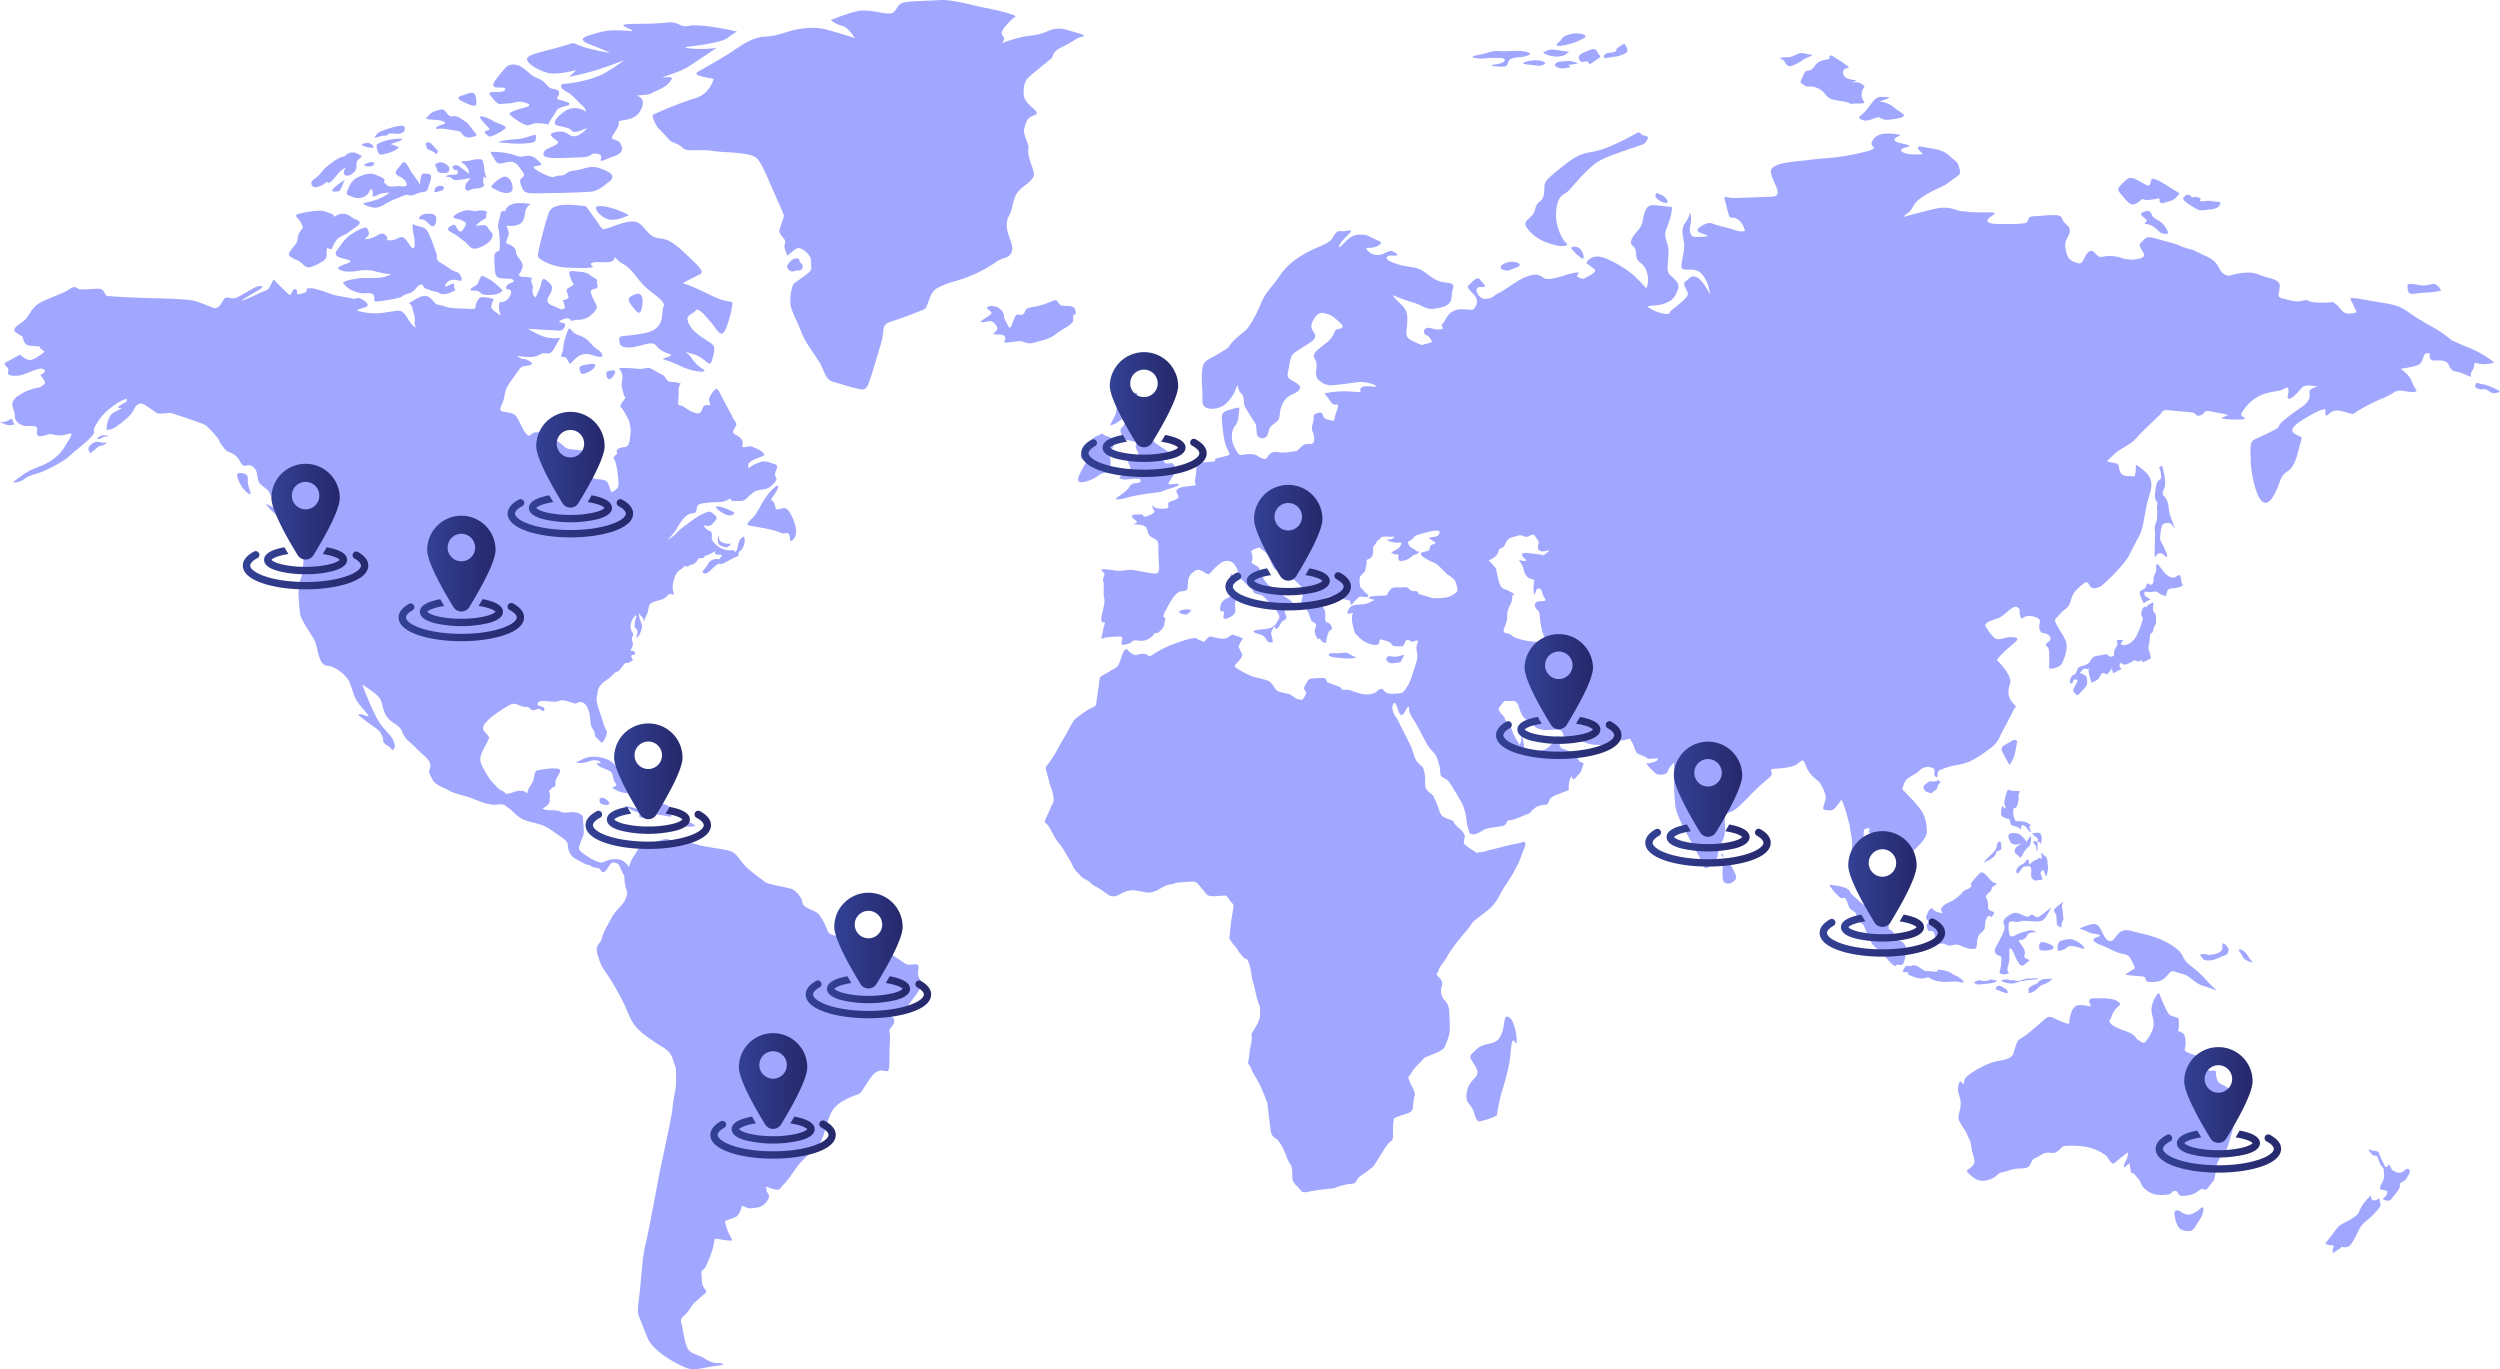 <svg xmlns="http://www.w3.org/2000/svg" xmlns:xlink="http://www.w3.org/1999/xlink" viewBox="0 0 2025.1 1109.17"><defs><style>.cls-1{isolation:isolate;}.cls-2{fill:#a1a7ff;mix-blend-mode:color-dodge;}.cls-3{fill:url(#linear-gradient);}.cls-4{fill:url(#linear-gradient-2);}.cls-5{fill:url(#linear-gradient-3);}.cls-6{fill:url(#linear-gradient-4);}.cls-7{fill:url(#linear-gradient-5);}.cls-8{fill:url(#linear-gradient-6);}.cls-9{fill:url(#linear-gradient-7);}.cls-10{fill:url(#linear-gradient-8);}.cls-11{fill:url(#linear-gradient-9);}.cls-12{fill:url(#linear-gradient-10);}.cls-13{fill:url(#linear-gradient-11);}.cls-14{fill:url(#linear-gradient-12);}.cls-15{fill:url(#linear-gradient-13);}.cls-16{fill:url(#linear-gradient-14);}.cls-17{fill:url(#linear-gradient-15);}.cls-18{fill:url(#linear-gradient-16);}.cls-19{fill:url(#linear-gradient-17);}.cls-20{fill:url(#linear-gradient-18);}.cls-21{fill:url(#linear-gradient-19);}.cls-22{fill:url(#linear-gradient-20);}.cls-23{fill:url(#linear-gradient-21);}.cls-24{fill:url(#linear-gradient-22);}.cls-25{fill:url(#linear-gradient-23);}.cls-26{fill:url(#linear-gradient-24);}.cls-27{fill:url(#linear-gradient-25);}.cls-28{fill:url(#linear-gradient-26);}.cls-29{fill:url(#linear-gradient-27);}.cls-30{fill:url(#linear-gradient-28);}.cls-31{fill:url(#linear-gradient-29);}.cls-32{fill:url(#linear-gradient-30);}.cls-33{fill:url(#linear-gradient-31);}.cls-34{fill:url(#linear-gradient-32);}.cls-35{fill:url(#linear-gradient-33);}.cls-36{fill:url(#linear-gradient-34);}.cls-37{fill:url(#linear-gradient-35);}.cls-38{fill:url(#linear-gradient-36);}</style><linearGradient id="linear-gradient" x1="575.39" y1="923.18" x2="677.07" y2="923.18" gradientUnits="userSpaceOnUse"><stop offset="0" stop-color="#334195"/><stop offset="1" stop-color="#26286b"/></linearGradient><linearGradient id="linear-gradient-2" x1="592.59" y1="915.42" x2="659.87" y2="915.42" xlink:href="#linear-gradient"/><linearGradient id="linear-gradient-3" x1="598.54" y1="875.67" x2="653.92" y2="875.67" xlink:href="#linear-gradient"/><linearGradient id="linear-gradient-4" x1="652.66" y1="809.44" x2="754.33" y2="809.44" xlink:href="#linear-gradient"/><linearGradient id="linear-gradient-5" x1="669.85" y1="801.68" x2="737.13" y2="801.68" xlink:href="#linear-gradient"/><linearGradient id="linear-gradient-6" x1="675.8" y1="761.93" x2="731.18" y2="761.93" xlink:href="#linear-gradient"/><linearGradient id="linear-gradient-7" x1="1332.74" y1="686.55" x2="1434.41" y2="686.55" xlink:href="#linear-gradient"/><linearGradient id="linear-gradient-8" x1="1349.94" y1="678.78" x2="1417.21" y2="678.78" xlink:href="#linear-gradient"/><linearGradient id="linear-gradient-9" x1="1355.88" y1="639.04" x2="1411.27" y2="639.04" xlink:href="#linear-gradient"/><linearGradient id="linear-gradient-10" x1="1474.01" y1="759.56" x2="1575.69" y2="759.56" xlink:href="#linear-gradient"/><linearGradient id="linear-gradient-11" x1="1491.21" y1="751.79" x2="1558.49" y2="751.79" xlink:href="#linear-gradient"/><linearGradient id="linear-gradient-12" x1="1497.16" y1="712.05" x2="1552.54" y2="712.05" xlink:href="#linear-gradient"/><linearGradient id="linear-gradient-13" x1="992.69" y1="479.08" x2="1094.37" y2="479.08" xlink:href="#linear-gradient"/><linearGradient id="linear-gradient-14" x1="1009.89" y1="471.31" x2="1077.17" y2="471.31" xlink:href="#linear-gradient"/><linearGradient id="linear-gradient-15" x1="1015.84" y1="431.57" x2="1071.22" y2="431.57" xlink:href="#linear-gradient"/><linearGradient id="linear-gradient-16" x1="875.83" y1="371.05" x2="977.5" y2="371.05" xlink:href="#linear-gradient"/><linearGradient id="linear-gradient-17" x1="893.03" y1="363.28" x2="960.3" y2="363.28" xlink:href="#linear-gradient"/><linearGradient id="linear-gradient-18" x1="898.97" y1="323.54" x2="954.36" y2="323.54" xlink:href="#linear-gradient"/><linearGradient id="linear-gradient-19" x1="1211.86" y1="599.43" x2="1313.53" y2="599.43" xlink:href="#linear-gradient"/><linearGradient id="linear-gradient-20" x1="1229.06" y1="591.67" x2="1296.33" y2="591.67" xlink:href="#linear-gradient"/><linearGradient id="linear-gradient-21" x1="1235" y1="551.92" x2="1290.39" y2="551.92" xlink:href="#linear-gradient"/><linearGradient id="linear-gradient-22" x1="1746.16" y1="934.5" x2="1847.84" y2="934.5" xlink:href="#linear-gradient"/><linearGradient id="linear-gradient-23" x1="1763.36" y1="926.74" x2="1830.64" y2="926.74" xlink:href="#linear-gradient"/><linearGradient id="linear-gradient-24" x1="1769.31" y1="886.99" x2="1824.69" y2="886.99" xlink:href="#linear-gradient"/><linearGradient id="linear-gradient-25" x1="474.33" y1="672.31" x2="576.01" y2="672.31" xlink:href="#linear-gradient"/><linearGradient id="linear-gradient-26" x1="491.53" y1="664.55" x2="558.81" y2="664.55" xlink:href="#linear-gradient"/><linearGradient id="linear-gradient-27" x1="497.48" y1="624.8" x2="552.86" y2="624.8" xlink:href="#linear-gradient"/><linearGradient id="linear-gradient-28" x1="322.9" y1="504.05" x2="424.57" y2="504.05" xlink:href="#linear-gradient"/><linearGradient id="linear-gradient-29" x1="340.1" y1="496.28" x2="407.37" y2="496.28" xlink:href="#linear-gradient"/><linearGradient id="linear-gradient-30" x1="346.04" y1="456.54" x2="401.42" y2="456.54" xlink:href="#linear-gradient"/><linearGradient id="linear-gradient-31" x1="411.23" y1="419.92" x2="512.91" y2="419.92" xlink:href="#linear-gradient"/><linearGradient id="linear-gradient-32" x1="428.43" y1="412.15" x2="495.71" y2="412.15" xlink:href="#linear-gradient"/><linearGradient id="linear-gradient-33" x1="434.38" y1="372.41" x2="489.76" y2="372.41" xlink:href="#linear-gradient"/><linearGradient id="linear-gradient-34" x1="196.7" y1="461.98" x2="298.37" y2="461.98" xlink:href="#linear-gradient"/><linearGradient id="linear-gradient-35" x1="213.9" y1="454.22" x2="281.17" y2="454.22" xlink:href="#linear-gradient"/><linearGradient id="linear-gradient-36" x1="219.85" y1="414.47" x2="275.23" y2="414.47" xlink:href="#linear-gradient"/></defs><title>Map</title><g class="cls-1"><g id="Layer_1" data-name="Layer 1"><path class="cls-2" d="M183.76,241.06c4,0,4.51,1.45,8,0s13.61-8.17,17.05-9.09,5.65.31.58,3.13-15.26,8.94-13.44,8.48,7-2.67,14.26-6.11,6.64-1.91,8.52-5.57l2.87-5.58s11.57,11.84,12.63,12.3,1.49-.08,2.05-1.53,1.8-3.51,3.45-2.82.24,3.51,1.22,3.89,2.63-.08,5.65-1.07,1.49-3.2,1.49-3.2-.33-.08,3.2-.39,14.59,3.74,17.87,5,13.2,2.37,16,3.28,3.84-1.59,7.7.46,6.73,4.81,3.85,6.26-10.08,2.52-6.39,3.44a57,57,0,0,0,14.6,1.91c5.33-.15,14.92-2.14,17.86-2.14s4.76,1.83,7.56,6.49,5,6.49,6.05,6.87-1.06-2.21-.49-4.5-.57-6.8-1.22-8.33,0-2.28-1.32-4.5-3.44-1.83.49-3.74,6.65-4.73,11.41-4.13,6,6.65,10.17,7.1,4.84,2.07,11.88,2.6,4.11.08,12,.62,5-.85,6.63-4.89,3.45-4.81,5.34-4.66,8.52,1.06,8.52,1.91-2.79,5.19-1.4,7.33,7.07,5.65,7.07,5.65-1.23-4.89-1.23-5.42-.42-4.35.4-5,5.5.38,8.45-5.35-2-5.42-2-5.42-1.8.08-.91-2.29,6.16-3.82,6.16-3.82.33,1.07-.34-.84-4.09-1.52-7.78-1.75-6.23-.77-6.89-3.9-.9-9.69-.9-14.2,3.61-2.9,4.26-5.42-.16-14.81-1.06-17.33,1.3-7.95,1.81-11.53,4.18-2,4.18-2c-.67-1.22,1.05-4.66,6-6.11s14.28.07,14.28.07-.84.08-3.13,3.06-.81,8.25-4.27,12-12.22,2.52-12.22,2.52S413,189,411.79,191a24.36,24.36,0,0,0-1.87,6s7.7,2.14,8.12,7,4.25,5.73,5.16,10.23-3.78,8.25-2.8,8.93,1.31,1,4.11,1.15,6.56.69,6.56.69a4.7,4.7,0,0,0-.17,4.73c1.4,2.44.33,4,.49,6.57s1.73,4.81,2.38,4.35,3.69-7.1,4.35-10.08,1.14-4.58,2.45-4.58,5.74,4,6.23,5.5.83,3.44-1.63,7.41-2.22,5.79-.09,7.32,2.23,1.07,6.08,2.91,3.11,1.67,5.49,1-1-6.72-.75-6.87,5.67-.77,4.44-3.82-2.46-4.58.07-6.11,4.36-2.75,4.36-2.75c-1.07-1.91-1.4-2.06-3.2-7.18s1.55-3.74,8.62-3.21,7.37,3,11.15,4.89,1.38,2.6,2.6,5.65-3.11,3.52-3.11,3.52-2.87.53-2.2,2.9a41.35,41.35,0,0,0,4,8.85c2.05,3.67-.58,6.19-3.78,9.16s-7,3.83-10.74,3.9-5.41,1.61-5.65.53-2.07-2.06-4.1-1.6-6.73,2.29-5.09,2.9,6,.46,4.18,3.82-3.37,3.37-7,3-7-.38-9.27-.54-13.61-.83-13.61-.83,7.64,4.65,13.71,6.56a29.53,29.53,0,0,0,12.46.76s-2.46,4.59-5.42,9.48-5.74,2.75-8.19,3.05-3.94,2.29-8.52,2.9-14.19-1.3-12.72-.61,2.13,1.91,4.76,2.29a11.24,11.24,0,0,1,6.56,2.75c2.29,1.91-1.49,2.37-4.51,2.9s-3.85,1.07-5.25,3-6.56,9.31-8.21,11.61a25.14,25.14,0,0,0-3.76,10.61c-.66,4.5-4.51,9.92-2.78,11.07s8.19,1.3,10.9,3,5.74,9.92,7.78,13.05,3.69,5.5,6,3.06,6.8-1.84,11.07-.31,12.95,7.56,15.66,10.23,7.46,2.22,12.79,3,5.93,2.78,5.93,2.78,5.55.28,3.26,2.65-3,.07-.67,4,2.22,9.32,1.57,12,7.34,1.32,10.72,3.31,3.54,10.05,5.27,9.06,4.59-2.75,4.92-4.88-.09-5-.42-8.63-1.22-10.39-3-13.06,3.24-3.74,2.42-4.89-.62-3.43,2.82-4.35,3.7-.08,5.57-1.53,2.22-8.24,2.54-10.69a26.33,26.33,0,0,0-1.39-9.69c-.81-2-4.18-8.33-5.4-9.71s-2.78-1.75.57-6,1.39-3.36.9-4.66-1.23-4.51-1.88-7.41,1.38-6.11.16-10.24-2.53-3.2-2.29-4.11,8-.69,13.77-.08,8-.61,9.67-.61,4.6,1.6,7.79,3.66,4.43,1.53,6.07,4.05,2.54,3.89,5.9,3.74a18.2,18.2,0,0,1,7,1.45s-2.38,1.38-2,5.89-.5,7.78-.41,9.61,1,1.91,2.53,2.14,5.76,4,10.08,5.5,5.5,1.07,6.9-2.45,1.73-3.2,3.44-3.43,2.29.38,3-.38-1.31-2.29-.82-4.73,2.87-5.66,4.84-7.49,3.36,1.83,5.09,5.19,7.7,14.28,9.43,17.87,3.94,3.82,1.88,7.18-3,4.81.17,6.33,6.07,4.21,5.83,6.73-.91,2.59.16,3.28,4.91-1.38,7.71-.15,6.14,2.37,8.12,4.35,1.8,2.67-1,3.66a48.8,48.8,0,0,0-7,2.83c-1.4.84-3.61,2.44-3.54,3.74s-.57,3.43,1.65,1.75a29.72,29.72,0,0,1,8.45-4.12c2.62-.76.65-.07,3-.38s4.67,1.15,8,2.06,2.38,3,1.55,4.89-1.55,3.74-.24,5.88-.58,4-3.45,6.64-5,3-9.67,3.59-6.9,3.43-10.17,6.49-4.92,2.29-9.67,2.52-2.87-2.37-4.34-1.83-3.36,2.14-6.4,2.44-13.3.46-17.24,1.61-2.69,3.81-3.67,6-2.56,1.3-5.5,2.29-6.49,5.34-9.92,11.3a37.13,37.13,0,0,1-8.12,9.62,25.69,25.69,0,0,0,8.19-6.11c2.38-2.9,12.3-9.77,15.35-11.91s9.59-5.27,11.14-4.81,5.42,3.44,5.42,5-1.15,2.75-3.93,5.35-6.49,0-6.25,1.06a7.2,7.2,0,0,0,4.36,4.05c2.13.54,2,3.13,2,4.43s-1.23,3,3.69,7.1,8.38,4.43,12,4.2,1.72,1.22,3.21,1.07,1.8-3,2.29-5.27,1.31-4.43,2.62-5.42,2.3-2.82,2.71.69-1.48,8.32-3.37,9.39-1.47,2.44-1.47,3.51-2.14,1.15-7.22,4-6.72,3.5-7.62,3.12-2.79.46-5.25,2.68-5.07,5.19-6.87,5.11-3.38-.84-.91-3.36,3.29-6,5.74-7.25a10,10,0,0,1,5.65-1.07c2,0,1.06-1.22,2.71-2.44s-1.24-.85-4-1.3-.65-2.9-.65-2.9l-2.89,1.53s-4.34,2.28-5.49,2.44-.9.91-1.23,1.37-4.42.76-4.42.76-2.14,4.35-5.34,5-1,.38-3.27,1.37-1.88-1.14-2.38-.53a15.6,15.6,0,0,1-3.43,3.05c-2.55,1.91-4,2.52-5.83,9.47s.32,9.47.25,10.54-3.2-.69-4.1.15-3,3.44-5.67,4.2-8,2.14-9.27,3.44-1.31,3.13-1.89,5.8-3.76,8.94-3.76,8.94a4.31,4.31,0,0,0-1.48-4.36c-2.21-1.83-1.88-3.51-1.88-3.51a11.33,11.33,0,0,0,.34,5.11c.81,2.6,2.45,5.2,1.71,8s-2.13,6.34-3.85,7.33.4-1.9.4-4.19-1.14-2.45-1.89-3.59-.73-4.05.58-8-1.22-1.52-2.71,1.07-2.52,7.41-.25,10.54-1.46,2.82.09,7.33-1.87,6.72-1.24,7.41,2.47-.31,3.29,1.91-1.63,1.22-2.45,1.83-.42,1.45.07,2.67,1.49.46,1.07.84a8.73,8.73,0,0,1-3.69,2.6c-2.12.68-2.3-.39-3.61,1.14s-2.29,2.9-3.69,4.66-2.36,1.15-3.85,2.37-2.05,2.21-3.87,3.74-5.89,3.89-8.1,6.87-1.64,3.74-2.71,8.56,2.71,13.2,5.09,21.15,3.36,5.72,3,8.24a13.65,13.65,0,0,1-3.13,7.33c-1.7,1.76-2.68-1.22-5.06-3s-.5-3-2.8-6.64-2.13-5-2.38-7.63a33.48,33.48,0,0,0-1.87-9.4c-1.24-2.9-3.86-6.57-7.8-5.11s-2.94.76-5.08.14-7.79-2.89-10.67-1.36-11.95-.46-13.85,0-3.29.61-3.29,1.91-.81,1.52,2.55,2.44,2.87,1.91,2.64,3.36-2.73-.76-4-1.3-2.54,1.07-4.83,1.07-2.71-2.22-4.76-2.52-2.87,0-4.84-.76-4.59-2.07-6.88-1.91-11.16,6-15.34,9.16-7.39,6.18-8.35,8.7-1.08,2.75,2.29,6.5,1.81,3.13,1.14,5.26-2.62,4.73-5,10.24-1,8.17,1.88,13.43,5.42,9.09,7.71,11.31,3.92,4.57,5.9,5.41a7.87,7.87,0,0,1,3.29,2.07c.89.91.64,1.29,3.78.45s5.39-2.06,7.61-2.06,4.26.08,5.49,1.23,1.4.46,1.4-.16a15.18,15.18,0,0,1,1.31-3.51c.32-.61,3.27-4.81,3.76-7.1s.5-6.87,3.38-7.18,9-1.75,14.59-1.37,3.12,3.13,1.65,6-2.07,3.2-2.07,5.42.67,2.21-1.14,3.52-.66-.77-1.39.53a11.53,11.53,0,0,1-3,2.82c.31-.3,1.14,2.21,1.14,3.44s-.25,1.83-.25,4.81-5.82,6-5.82,6a11.36,11.36,0,0,0,5.24,1.23c3.13,0,6.9,0,10.17,1.52s9.52-1.22,14.12,1.07,2.95,3.66,3.27,5.81.82,9.46.51,11.14-2.49,6.41-3.63,9.78,3.28,5.8,7.39,8.55a34.08,34.08,0,0,0,9.85,4.58c2.1.61,6.05-3.21,13.28-2.75a11.34,11.34,0,0,1,9.66,6.57,31,31,0,0,1,4.11-9c3.28-5.18,3.43-6.71,7.86-8.39s5.91-2,13.13-4.28,5.9-.61,9.66-.31a105.32,105.32,0,0,1,21.17,3.67c8.68,2.6,22,3.36,27.05,5.5s7.38,8.09,12.63,13,11.81,9.31,14.59,11.6,18.37,4.44,21.82,5.81,8.2,7,8.52,10.38,3.78,5,8.52,7,6.24,4.27,9.36,10.38,2.13,7.79,6.39,9.32,33.79,9.47,41.16,12.37,16.73,10.69,19.19,11.61,6.9-.77,8.86.3-1.15,6.87,1.31,11,2.62,4.43,1.15,7.48-7.38,10.39-9.67,14-7.23,6-10,7.48-5.25,0-2.78,3.06.16,5.65-2,8.39.18,2.45-.49,11.31,0,18.48-1,22.29-6.71-3.36-13.28,4.89-8.35,14.5-12.29,15.42-13.12,5.5-16.23,8.41-3.78,4-5.75,8.24-3.93,13-6.06,18.33-5.58,8.39-13.46,15.57S641.54,952,636.46,957.6s-3.77,4.43-4.84,5.5c-2.7,2.72-13.9-4.4-11-.46,2.13,2.9-1.2,0,.6,2.75s3.12,3.82-.82,8.7-8.47,3.92-11.59,4.69-7.76-3.21-8.09-1.22-2.12,6.92-4.59,8.14-9,3.06-8.85,3.82c3.1,14.47,9.48,16,2.73,15.32-18.49-1.81-5.29-6.2-18.16,20.72-2,4.12-3.92,2-3.6,6.87s0,8.56,2.64,11.61.8,2.9-3.62,7-4.76,3.52-8.85,9.78-8,6-6.57,10.69,1.81,11.76,4.27,18.78,7.55,5.8,15.57,10.69,9,2.29,13,3.51-2.8,1.53-9.85,2.75-11.64,2.59-16.57,1.53-16.55-7.79-20.49-10.69S527.42,1090,525.11,1085s-3.93-10.08-6.87-17-.84-11.16.48-26.27,2.3-26.88,4.43-35,8.69-44.14,10.48-53.46,10.18-47.19,10.83-53.14a142.27,142.27,0,0,1,2.47-16.5c1.31-5.95.49-18,.49-18.63s-.49-1.07-2.31-6.71-4.74-8-8.84-10.39-8.37-5.5-11.65-7.79a49.87,49.87,0,0,1-10.49-9.62c-3.29-4.12-6.41-12.52-8-16a213.75,213.75,0,0,0-13.28-23.67c-5.58-8.25-5.91-8.4-8.69-17.11s2.45-8.85,3.44-13.74,4.26-9.78,7.88-16.65,8.36-8.86,11.14-15,.67-6.11-.33-12.07.33-5-1.49-8.25-2.76-7.17-4.4-8.24-4.1-1.83-5.59-.15-4.09,6.56-5.73,6.87-2.3-1.53-3.28-2.6S480,702.87,479,701.8s-3.43-1.22-5.08-2-8-4.13-9.85-5.65A13.09,13.09,0,0,1,460,685c0-4-3.43-5.5-11.15-11s-11-6.26-20.34-8.55-13.11-8.86-16.24-10.7-2.78-3.82-9.67-3-15.24-3.05-20.51-5.18-14.59-3.67-18.52-6.27-10.82-3.52-13.77-9.77-2.47-3.82-1.32-9.32S341.77,611.09,337,605.9s-8.36-6-10.82-12.37-6.06-6.11-10.82-10.69-4.93-10.39-6.89-15.58-15.08-12.68-15.08-12.68,3.43,8.71,4.92,12.22,4.91,11.91,8.85,18.18,7.38,7.78,11,14,.17,10.08-1.16,7.64-6.56-3.51-6.56-6.41-1.3-4.74-2.45-7-6.23-4.89-11.16-8.86-8.35-5.8-5.25-5.8,7.56,2.9,6.74,1.07-6.41-7.48-9-11.46-3.45-8.39-6.07-15.11-12.29-13.14-17.06-13.59-6.06-2.75-7.7-7.64-2-10.08-4.09-13.9-11.32-16.64-11.48-21.53-2.8-19.09.49-27,2.45-25.66,2-29.17-6.4-10.23-6.4-12.83,3.46-1.06,6.08-.31,8.19,3.06,8.19,3.06-4.25-7.94-6.88-10.69-10.33-6.26-13.78-7-7.87-2-9.68-4.89-3.76-6.72-5.09-9.16-6.89-5.34-8.18-7.94-1-7.64-2.79-10.24-4.44-4.12-7.39-3.05-3.93-1.53-6.22-5.35-7.38-5.65-8.87-6.1-6.54-7.18-6.88-8.86-8.37-10.54-11-12.37-28.05-10.08-28.7-10.08-8,1.07-10,.46-8.7-6.42-12.13-7.64-5.93,1.38-7.55,5.19S98.41,342.77,94,345.67s-8,3.21-7.71,1.68.16-4,1.64-7.64,2.3-4.73,6.88-7,4.43-2.44,2.64-2.29-3.13-.31.49-2.44,5.07-2.45,4.92-4.28S95,326.12,90,330.09A44.83,44.83,0,0,0,77.9,343.84c-4.26,7,.5,4.42-3.11,9s-15.9,13.89-19.51,17.41-18.53,11.3-24.61,13.14-8.52,2.59-11.48,5-10.32,3.2-7.87,1.53,7.05-5.5,10.18-7.33,11.48-5.2,13.92-6.11a45.27,45.27,0,0,0,12.81-9c3.43-3.82,5.74-8.25,8-11.91s2.79-5.35-2-3.82a20.12,20.12,0,0,1-12.14,0c-2.47-.92-8.87,2.9-11.16,1.22s.17-5.19-1.31-6.87-6.56-.61-9.84-1.22S12,341.7,12,337.12s-3.27-8.55-1.48-12.06,4.44-4.44,7.38-6.42,11.14-4.58,12.79-4.58,3.95-1.68,5.42-3.21-3.45-7-3.45-7,.83-.61,2.78-1.84.51-3.81-3-3.35-10.81,4-15.41,5.19-10.82.46-10.66-1.53,1.15-3.21-.49-4.73-2.95-3.21-1.31-4,11.81-6.42,11.81-6.42,3.6,4,7.54,4.43,12.3-6.87,12.3-6.87c-5.25-3.21-4.1-4.13-4.1-4.13s-8.53-.15-10.49-1.37-2.63-3.67-3.12-5.8-8.85-3.82-6.56-7.33,6.56-4.74,9.35-8.25,5.24-10.08,13.29-13.75,17.71-7,22-10.08,6.23-.14,7.88.31,11.81-.45,15.73-.45,4.6,4.42,5.91,5.49S122,241.52,122,241.52s29.34.46,35.25,2.14,16.56,6.11,16.56,6.11C180.32,248.93,179.75,241.06,183.76,241.06ZM578.09,63.91s-3,12.22-14.75,15.58-33.47,12.83-34.45,13.44,1.31,7.32,4.25,10.69,5.74,5.64,8.37,9,7.22,3.05,10.83,6.57,6.22,2.28,16.07,2.44,7.21.91,18.2,1.52,22.48,1.53,26.24,4.89,9.19,16.5,12.63,24.44S635,173.56,635,174.78s-3.78,10.85-3.78,12.37,2,4.12,3.78,6.26.81,3.82.47,5.8,2,7,2.31,7.64,5.24-4.88,8.37-5.8S657,206.55,657,211c0,10,2.73,6.62-13.61,18.48-2.16,1.56-4.27,13.58-2.62,19.39s5.56,12.67,8.68,20.92,12.3,19.85,15.25,25.2,3.78,12.68,10.33,14.36,12.8,4,17.55,5,7.87,2.6,10.16-1.83,6.89-21.23,10.67-33.44-.33-15.89,8.52-18.63,23-8.25,26.74-9.93,3.11-13.75,11.48-17.72,9.51-3.66,17.7-6.26S797.5,218.77,805.7,213s10.5-2.74,13.46-8.09-3-13.14-3.6-21.08,2.62-8.4,4.25-15.58,2.46-11.91,8.85-16.79,9.84-7.64,8.69-12.22-4.42-11.45-4.42-16.49,1.15-2.14-1.47-9.16-2.62-8-.17-14.51,9-4.89,8.53-7.79-10.49-7.33-10.65-15.43S831,65.28,832.6,63.3,851,48,852.12,46.81s-.33-4.59,7.87-8.55,11-6.57,14.11-7.79,8-1.07-1.49-3.82-11.63-4-17.86-3.21-8.37,4.28-19.53,5.35-23.77,6.26-23.77,6.26,3.77-3.36.49-6.57,8.53-13.74,10.51-15S807,8,798,6.34s-26.72-7-36.88-6.27S736,.69,730.93,2.37s-4.43,8.24-10.17,8.55-16.39-3.36-24.59-2.14-21.33,6.88-22.8,7.18,5.09,4.28,9.34,5.19,9.84,9.77,9.84,9.77-11.47-3.81-23.12-7-25.26,0-30,1.38-11,4-20.49,4.42-20.33,8.24-25.75,11.91-22.29,13.44-26.56,15.73-2.62,3.36,2,4.59S578.09,63.91,578.09,63.91Zm-243,126.24c1.29,5.6,1.29,13.65-1.77,10.18s-5.57-10.48-10.49-7.63-10.27,2-9.4,1.43-.1-3.67-2.63-4.59-4,.51-6.66,2-10.93,3.56-7.54.92,2.29-4.07,1.08-7.13-9.83,2.14-14.43,5.4-7.31,8.24-10.05,11.6-.77,5.51,3.39,6.72,10.83,2,5.24,4.08-9.84,3.45-7,5.19,7.76,2,12.67,1.42,9.09-1.93,17,.21A48.83,48.83,0,0,0,317,222a24.57,24.57,0,0,1-8.19,2.75c-5.25.92-14.88,0-19.8.92s-12.67,2.23-10.71,4.07,3.5,4.68,10.28,6.82,8,.11,12,1.12,1.86,5.6,2.95,6.31,8.75-.61,16.4-2,4.81-2.65,10.83-4.18,6.22-6.11,9.73-7.12,1,2.34,5.13,3.35,1.86,1.33,6.35,2.05,3.6,2.44,8,2.13,9.52-3.25,8.85-3.77-1.31-1.83-.86-3.87-4.38.41-6.13,1.43-1.63-2.75,2.08-4.58,7,0,9.18,0,.23-6.32-3.72-7.33-5.68-3.47-11.59-6.72-2.84-4.68-4.59-9-5.46-16.9-8.75-19.15-6.78-1.62-10.05-3.86C334.39,181.4,333.74,184.56,335.06,190.15ZM244.3,181.5c1.43,4.07,1.64,1.53-1.2,6s-1.21,6.1-3.17,9.46-7.21,7.85-5.58,10.08,6.9,3.57,9.09,5.3,4.37,5.29,8.29,4a43.31,43.31,0,0,0,8-3.67c2.74-1.42,5-3.05,4.91-6.62s-.21-5.28.9-5,2.82,1.93,3.7-.41a21.61,21.61,0,0,1,4.27-7.23c1.85-1.83,7.21-3.66,9.72-5.8s6.79-4.48,8-6.31-2.19-3.26-4.26-4.07-4.47-4.07-9.29-4.07-7.44,3.66-7.22,2-3.28-2.44-5.24-3.16-3.83-1.83-10.06-1.11a69.65,69.65,0,0,0-13.79,2.54C237.09,174.68,242.89,177.43,244.3,181.5Zm142.35,48.77c-.65.91-3.49,1.83-5.24,3.87s3.71.91,5.45,1.52,3.07,2.34,4.49,2.86,9.08.81,12.25-.72,3.49-2,3.16-2.75-6.55-6.82-11.14-9.26-4.71-2.54-5.69-1.93S387.31,229.35,386.65,230.27ZM366,182.62c-3,1.48-5.12,3.26-.1,5.81s6.66,4.68,10.05,6.82,4.82,8.24,11.93,5.5,9.95-6,10.94-8.86-1-3.46-2.74-6.11-2.19-3.77-5.8-3.36-4.81.41-4.81.41a20.21,20.21,0,0,1,6.34-5c3.94-1.94.65-3.26,2.51-5.09s-4.7-2.75-7.54-2-2.95-.21-7.66-.4-12.12,4.07-11.81,5.59,3.84.92,7.12,2.75,4.26,1.63,1,6.83-5-1.23-6.11-2S369.05,181.09,366,182.62Zm-21-9.36c-4.91.46-6.57,3.87-4.7,4.37s3.06-.5,6,2.65,5.58,4.89,6.78-.3S352.55,172.54,345,173.26Zm-78.94-39.41c-5.48,4.38-6.56,7.85-10.81,10.6s-3.29,5.09-1.87,6.61,5.69-.1,7.65-1.12,3.6-3.56,4.81-2,6.23-5.19,8.21-7.44,5-4.58,5.58-4.47-1.88,2.64-1,4.78,4.81,2.24,8.31-1.42.33-7,3.07-9.88,5-2.45-.33-5-8.76.3-9.85,1.63S276.77,125.3,266.06,133.85Zm33.34,6.93c-3.1.14-4.47.61-9.62,2.85s-7.33,8-8.52,11.2.54,3.15,5.25,5,11.25-.51,12.78-4.89,3.41,1,2.53,3.26,3.27.2,5.25-.82,7.85-1.42,8.3-1.42-4.81,4-10,5.7a72.2,72.2,0,0,1-10.72,2.85c-1.41.2,1.33,2.34,7.33,3.56s9.63-3.66,18.27-6.92,8.2-3.87,11-3,5.9-1.43,9.4-2.25,4.92.51,6.46-4.68,4.26-10.18-.66-10.49-5.25-.3-5.91,5.3-1.09,2.14-1.09,2.14-3.28-4.89-5.25-7.44-3.39-6.51-5.57-8.65-3.17.91-6.56,4.69-.66,5.19,2.73,6.82,5.79,5.8,4.16,6.92-3.5-.2-9.73.51-6-1.93-7.77-2.75,2.95-2.54-3.72-5.29S301.6,140.67,299.4,140.78Zm-20.22,5.29c.69-1.18-8.31,5.3-9.67,7.38s1.36,1.73,4.11,1.63S276.89,150,279.18,146.07Zm17.27-13.49c-2.24,1-2.24,1.78,1.42,2.19s5.81-1.22,5-2.75S298.26,131.77,296.45,132.58Zm18.65-19.34c-2.41.4-9.52,2.9-9.91,4.12s.08,3.87,1.16,6,1.48,2.39,7.6.76,10.33-4.79,8.3-5.35-3.27-1.47-5.08-1.73,1.59-1.22,5.63-2.49S328.22,111.05,315.1,113.24Zm-20.72,3.21c-1.73.79-2.35.81,1.25,2.19s7.5,1.27,7,.15S299.24,114.2,294.38,116.45Zm14.1-10c-3.42,1.35-4.19,3.81-5,4.78s3.87-.71,6-1.22,2.62.76,4.7-1.07,6.18,0,9.9-.76,4.32-3.26,3.49-5.39S318.27,102.55,308.48,106.42Zm37.06,9.21c-1,.49-.65,2.09.23,4s1.09,1.42,2.94,2.14a14.2,14.2,0,0,1,4.15,2.64c.45.47.71.62,1.49-1.22s-.39-1.52-2.47-4S348.18,114.36,345.54,115.63Zm12.63,16c-2.83-.76-4.43.87-5.47,1.38s.55,1.67,1.26,3.86.11,2.91,4.27,3.21,5.4-.45,5.74-3.1S360.79,132.33,358.17,131.61Zm16.13,4.79c-2.58-1.88-3.83-3.41-6.45-2.34s-.44,2.39-.44,3.11,3.17-.11,3.23,1.62,1,2.45-2.79,2.65-4.88.05-6.35,1.17,2.85-.15,4.17,1.58,3.54,1.94,7.21,1.38,8.63-1.38,8.63-1.38a28.91,28.91,0,0,0-3.77,4.33c-1.09,1.77-1.53,4.32.39,5.59s2.13-1.32,7.43-1.42,6.88-2.85,6.88-2.85a5,5,0,0,1-1-3.82,10.25,10.25,0,0,0,0-3.26A22,22,0,0,1,394,144.9s-.37-1.57-1.14-4.43-.16-3.05-1-6.92-.65-4.68-4.65-4.58-6.72,1.47-10,1.47-4.7.62-2.3,1.84,2.74,2.69,3.88,4.07.94,4.68,1,4.53S374.3,136.4,374.3,136.4Zm-19.95,14.51a1.71,1.71,0,0,0-.18.07,4.77,4.77,0,0,0-2.35,4c-.1,1.32,2.2.56,5.86-.71S359.54,149.23,354.35,150.91ZM406,144a27,27,0,0,0-7.22,5.85c-1.75,2-.22,2.24,4.32,4.53s9.41,2.74,11.52.35S413.6,139.81,406,144Zm21.1-17.77c-5.83.58-4,1.45-10.74-.76S401.14,123,398.85,123s-1.23,1.07,1.15,5,3,5.26,7.94,4,8.94-2.06,12.55,3.13,5.49,6.8,2.54,8.7-1.56,5,.17,8.94,5.65,3.82,11.14,3.82,40.26-.53,45.68-1.53,10.24-5.57,13.13-7.63,4.42-5.27.48-7.64-9.51-4.58-13.94-4.58-8.2,2.29-14.92,3-5.25,3.91-11.32,4.05-3.12,2.83-10.58-.23-12.95-6.87-9.42-7.4,6.39-1,4.42-2.67S432.45,125.68,427.05,126.22ZM357.52,97.81C361.12,99,362,100,358,101s-7.14,3.89-3.12,3.36,7.46.38,12.62,1.22,4.76.31,7.05,3.21,4.76,2.9,8.29,2.06,4-1.07,1.74-3.59-4.69-7.17-7.81-9-5.73-4.43-8.85-4.12-3.85.38-6.56-3.28S356.54,89,352.59,90s-5.19,3.81-6.72,5C342.76,97.51,353.91,96.59,357.52,97.81ZM404.76,60.4c-4.27,5.34-7.72,9.85-2.89,10.38s7-.38,7.3,1.15-.82,2.59-8,2.59-5,1.61-1,6.34,4.42,3.13,10.56,3,8.21-2.37,13.3-1.07,6.63,2.6,2.05,4-15.43,4-13,6.26,10.1,7.79,13.55,8.33,4.16-2.29,11.63-1.46,5.67,1.61,6.47-.45,4.94-7.33,5.74-9.24,2.89-3.13,7-4.05,5.41-2.21,1.56-3.59-8.2-2-7.79-3.05,2.79-4.2,1.14-5.81-4.25-1.52-6.4-2.36-4.5-4.74-7.21-6.41-5.07-1.84-8.36-4.36-8.52-8.66-15.08-8.32C410.9,52.46,409,55.05,404.76,60.4Zm-8.38,44.67c-1.64.84-5.74,1-2.7,3.51s2.21,2.6,6.06,1.14,9.43-5,9.93-6.1-3.86-3.13-6.82-4.05-5-3.29-11.14-5C382.77,92.17,398,104.22,396.38,105.07ZM597,25.63c-6.78-1.83-31-6.52-38.92-4.69s-7.44-4.07-18.37-2.64-27.75.61-33,1.42,2.61,3.06,5.46,4.89-13.55-2-26,1.43-20.56,5.29-7.21,10.39S494,42.94,494,42.94,477,39.89,469.74,37s-3.27-2.64-16.84,1.23-26.67,5.9-26,10,10.93,9.57,17.71,11,20.78-2,21.87-2.45-5.48,5.5-5.48,5.5,7-1.42,14.87-3.46,14-4.28,21.44-6.92S506,48.44,506,48.44s-12.89,10-21.86,13.43-20.57,5.71-26,5.91-4.6,3.67.88,6.52,9.62,9,12.46,11a8.57,8.57,0,0,1,3.29,5.3s-8.54-6.72-17.94,0-8.09,10.18-5.68,11,10.71,1.63,12.24,4.48,12.46-2.64,12.46-2.64-5.45,6.92-10.72,6.92-5-4.48-12.67-3.67-7.22,2.65-3.94,5.3,5.91,3.46.22,6.11-8.31,3.46-8.52,6.71,7.42,3.26,12.24,3.26,9.4-.41,18.15-.61,7.64-3.06,10.93-3.06,6.56,1,5.25,4.28,1.3,1.23,10.93-2.24,5.23-8.76,4.6-10.59-4.17-2.44-6.34-3.46,6.56-10,5.23-13,10.73-.61,16.18-7.73S520.9,79.18,517,78s7.22-.4,10.71-2.45S538.84,71,541.9,67.17s4.15-5.3-3.28-4.48,10.7-3.26,19.45-9,18.82-12.42,21-14,4.17-.82-6.13-.2-22.52-.82-15.73-1.63,26.89-3.26,32.14-7.13A65.09,65.09,0,0,1,597,25.63ZM474.56,167c-10.95-1-26.89-3.67-30.18,5.69s-8.31,30.15-8.75,34,13.12,9.57,22.52,10,24.72,1,21.66-1.22-.45-3.45,8.3-3.05,9.62-1.83,9.62-3.66,1.53,2.23,7.66,5.49,11.37,12.43,16.84,17.72,17.71,12.42,15.3,16.49,2.62,18.33-16.19,21.59-19.89,1-19.67,5.29,1.08,6.11,8.52,6.11,17.72-6.11,21.21-1.63,8.3,6.11,11.37,7.13-3.72,2.84-5.46,3.46,3.72,1.22,14.43,6.31,23.61,5.7,17.26,2-9.38-10.39-12.24-12.63-.22-.41,4.82.82,9.62,5.29,11.81,7.12,3.27-.61,4.8-7.74-.65-7.12-9.19-12.82-11.14-10.18-12-14.26,4.38-4.88,6.57-7.74,8.31,5.1,12.46,9.78,7.64,12.83,10.93,6.92S593.27,249,593.27,246s-3.27.2-17.26-6.72-21.21-9.57-22.52-9.57,3.72-2.65,9.85-5.71,8.73-2.64-4.39-15.06S542.11,193.82,533.59,193s-10.93-9.77-17.06-12.82-20.33,3.66-24.5,4.68-2.84,2.65-8.09-4.88S474.56,167,474.56,167Zm9.83,0c-5.43.64,3.27,10.58,10.27,11s12.91-3.06,14.43-3.46S492.91,165.92,484.39,167Zm-24.54,101c-.92,2.22-3.13,8.4-3.45,12.52s-1,4.74-1.8,7.33,2.63-.46,4.92,3.36,1.3,4.89,5.41.46,8.69-6,14.43-4.12,10.17,2.59,8.2-.92-4.59-3.21-8.53-7.94-6.88-6-11.8-7.79S461.81,263.2,459.85,267.94ZM501.1,624.73c-1.68-3.53-4.23-9.25-14.86-11.23s-14.23,2-18.15,3.3,3.66,2,8.72,0,8.91-.42,9.6.49-1.7,1.46-2.57.5-1,2.36,4.69,4.43,7.11,3,7.69,5.5.53,3.76,1.83,5.81,1.79,2.91-.61,3.8-1.56.78.2,1.88A23.37,23.37,0,0,0,508,642.54c5,.43,6.65,1.36,3.18-3.22S501.64,625.84,501.1,624.73ZM517,647.1c2.77,2.84,2,5.92,1.78,7.55s-3.19.37-8.68-1.08-4.65-.74.13,1.83,7.85,2,7.64,5.38,4.38.32,6.42-1.67,1.88-.23,10.36,1,10.23,2.82,8.87-.91,3.89-3.41-3.65-7S513.85,643.87,517,647.1Zm-24.15,2.11c-3.18-3.52-7.18-4-7.21-1s1.09,2.84,4,3.65S494.89,651.46,492.84,649.21Zm61.6,15.33c-3.48-1.19-4.18,1.42-1.87,3.59s5.85,1.42,9.34,1.26S560.49,666.62,554.44,664.54Zm-39.9-426.15c-4.6,1.94-7.29,3.28-3.29,8.55s6.41,8.55,8,4.73S522.33,235.1,514.54,238.39Zm-36.81,56.53c-6.93,1.12-9.2,1.32-8.1,5.2s2.95,3.25,7.65.91S485.27,293.7,477.73,294.92Zm14.42,5.9c-1.18.36-1.53,3.06,0,5.5s4.49-.81,5.8-3.77S496.53,299.5,492.15,300.82ZM416.49,112.88c-6.54.22-16.39,2.55-10.93,2.65s9.95,1.22,18.82.71,9.72-1.12,9.94-5.4S428.53,112.47,416.49,112.88ZM375.5,77c-6.69,2.07-5,3.46,2.84,6.92s8.09,1.83,7.22-4.69S379.44,75.72,375.5,77ZM842.84,247.36c-8.28,2.31-11.06.93-12.64,5.13s-4.81,1.95-6.69,2.47-4.51,12.24-5.82,10.5-1.79-2.7-3.71-6.73.64-3.31-3-7.56-10.84-3.76-11.35-2,5,3.19,3.12,5.16-6.33,4.38-8,5.8,3.24.8,6.34.07,5.22,2.33,6.49,4.49-1.42,4.28-2.77,5.33,4.52.8,6.85,1.23,3.56,2.41,2,5,6.95.38,11.7.11,6,3.23,13.12,1,10.55-2.09,17.07-6.91,6-3.7,10.34-6.81,3.29-4.07,3.47-7.52,2.86,1,1.84-4.24-6.35-3.79-10.08-4.2-3.59-3.32-5.47-4.24S851.24,245,842.84,247.36Zm553.51,448.57a16.7,16.7,0,0,0-.88,5.4c0,2.75-.31,5.7-.1,8.45s.38,4.68,1.91,5.29,2.58,1.22,5.09.06,4.87-3.26,3.62-6.42a88.57,88.57,0,0,0-5-9.82C1399.64,696.55,1397,693.59,1396.35,695.93Zm-2-3.77c.27,1.17.65.92,1.2,1.73s1.15.1.39-1-.68-1.2-.68-1.2-1-.33-1,.64m236.13,162.31c0,.13-.17.19-.26.29-4.5,4.54-8.58,3.27-16.29,5.66s-21.49,10.39-22.47,13.9,0,4-1,3.52a12.23,12.23,0,0,1-2.64-2.6s-2.12,4.28-1.63,8.09,2.29,6.11,2.14,11-2,7.79-1.8,11.15,5.72,9.76,7.2,13.74,2.47,2.9,3.28,10.09,4.59,11.14.82,15-6.56,3-2,7,8.36,6.57,15.73,4,5.42-4.88,11.16-6.11,6.89-2.44,11.81-2.75,8.36.16,10.18-3.35.47-3.36,5.39-5.81,4.43-3.05,7.71-3.66,5.41,1.68,9.84-1.84,1.15-3.81,11-3.81,14,1.38,17.55,2.59,9.52,4.43,11,6.72,3.45,5,4.1,5,1.48.15,3.77-2.13a98.59,98.59,0,0,1,8.86-6.88s-.33,4.89-1.8,6.72a8.61,8.61,0,0,0-1.49,5.35c0,.91,3.78-2.91,4.28-3.06s1,6.72,1.47,7.33,2,.31,3.45,2.29,3.45,3.52,4.91,7.34,7.72,7.63,11.66,8.24a32.48,32.48,0,0,0,10.32-.16c3-.45,3.11-4,6.23-2.59s-.16,4.28,7.22,3.66,9.35-3.05,12.3-5,3.28,2.75,7-2.44,4.43-4,5.08-10.23.49-7.48,4.09-13.44,4.45-3.05,6.91-11.76,5.57-16.95,5.25-24.12.14-2.45-1.49-10.55-.49-7.17-5.73-10.53-6.57-2.44-7.88-7.18.34-6.11-2.13-6.11-4.6,1.07-6.07-2.14-1.3-4.43-4.1-7.48-5.4-2.44-10.5-4.73-2.46-2.9-2.46-6.88.29-8.19-3.76-10-1.64,1-1.64-5.5,0-5.6-3.28-6.72-4.38-1-6.46-5-4.8-10.49-5.78-13.13-2.19.3-3.51,2.24a20.51,20.51,0,0,0-3.17,10.18c0,4,1.75,6.21,1.75,11.5s-3.71,10.59-6,13.65-4.15.3-6.12-.52-2.4-3.76-6.55-5.79-11.81-3.88-15.31-7-1.1-3.26,0-6.52a16.56,16.56,0,0,1,5.25-8c2.62-2.14,1.86-3-1.42-4.79s-7.87-1.93-13.45-1.93-8.86-.41-8.54,2.75,3.61,4.37-1.08,3.46-8.75-1.32-10.83.91-2.52,3.57-3.72,8.36.34,5.08-1.63,5.08-9.73-3.76-12.35-4.88-4-1-7.11,1.83-13.67,12.12-17.61,14.36S1634.41,842.15,1630.42,854.67ZM1484.53,717c-2.33-.31-3.61-.92-.77,2.74a43,43,0,0,0,6.35,6.93c2.72,2.54,3.72-1.84,5.79,3s1.32,5,3.39,6.82,3.82,2.34,4.37,4.17,1.2,4.69,3.6,6.73,2.42,1.73,3.83,5.69,3.62,6.83,4.71,10.18,7.33,6.52,10.48,10.59,8.54,10,9.42,8.35,3.16,0,4.8-.6,2.19-3,3.29-8.66-1-8.35-2.52-9.68-4.37-1.62-5.14-2.84-2.07-5.4-3.93-6.72-2.31.1-2.31-3.16,2.19-3-.53-4.78-3.08-3.16-4-4.07-6.76-2.35-8.3-4-8-4.58-11-7.64-6.46-5.49-7.44-7.73S1494.58,718.34,1484.53,717Zm63.63,65.66c-2.63,0-3.94-1.53-5.68,1.63s-1.53,3.16,1.19,3.16,2.19,1.42,2.08,1.83-1.31-.31,4.27,1.93,9.51,1.33,11,.51,2.08,2,9.74,3.26,11.69-.71,16.61.51,3.72-.61.21-3.26-3.17-1.22-6.67-3.76-8.41-2.65-10.7-3.06,2,2.44-5,1.53-4.48.61-8.08-1.73-3.62-2.75-6-3.16S1548.16,782.69,1548.16,782.69Zm55.54,11.2c-2,.61-6,1.73-4.15,2.55s.42,1.32,6.23.81,10.83-1.22,11.58-2.45-1-.4-3.39-1.12-2.19.51-5.47.92S1603.7,793.89,1603.7,793.89Zm20.33-.41c-3.88.48-3.39,1.32-.33,2.24s5.91,1.32,8.21.72,2.62-1.23,6.89-1.94,5.68-.61,9-1l3.4-.4s-.33-.71-2.62-.61-3.92.2-6.23.2-6.23,2-7.87,1.93-4.8-1.11-5.58-.61S1628.2,793,1624,793.48Zm21.88,5a.36.36,0,0,0-.15.1c-2.71,1.85-2.83,2.37-2.58,3.83a2.79,2.79,0,0,1-.29,2.14,11.62,11.62,0,0,0,7-3.24c3-3.06,3.16-3,6.27-4.13s6.65-4.5,6.65-4.5a20,20,0,0,1-5.16.31,9.69,9.69,0,0,0-6.25,2.13C1650.56,795.84,1652.26,796,1645.91,798.47Zm-22.86,1.6c-2.85-2-5.61-1.75-5.82-.49s-2.47,1.18,1.55,2.67,7.83,3.44,7.54,1.41S1624.28,801,1623.05,800.07Zm-26.13-84.88c-1.64,2.34,1.53,1.73-.88,3.77s-4.25,1.12-6.66,4.17-6,5.19-7.54,6.31-6.46,2.45-8.65,5.4a2.92,2.92,0,0,0,.78,4.58s-1.33.61-4.82-.71-3.72-3-3.72-3-2.51-.11-3.92,3.66-2.21,4.17.3,6.42-1.73,2.34-1.19,3.86.56,4.39,2.07,4.69,1.86-1.43,3.74.91.31,9,2.72,9.27,4.15-.72,6.23.2,3.61,1.73,6.35.82a9.36,9.36,0,0,1,7.1.81c1.42.81,6.55,2.54,9.07,2.34s2.95.41,3.39-3.15.12-6.93,3.17-9.67,3.18-2.76,3.39-5.3.22-5.19,2.08-7.84,3,1.53,3.94-.51,2-2,1.41-3-3.39-1-4.47-3,.33-3-1-6.92-2.06-2.44-.21-4.68,3.39-2.65,3.6-4.38,1-1.83,3.29-3.46-.36-.86-2.55-2.5-6.27-7.73-8.83-7.68C1603.74,706.67,1598.55,712.85,1596.92,715.19Zm323,216.14c-1-.77-2-.2.46,2.65s2.61,2,4.14,2.14,2.85,5.7,3.72,7.13a24.91,24.91,0,0,0,2.51,3.15s.89,6.11.11,8.86-2.41,4-2.94,6.51,2.51,1.84,4.49,2.65,1.62.81.86,3.06-3.06,3.25-3.06,3.66,4.49,3,6.78.21,5.9-6.82,6.89-9.78-1.76-1.63,1.41-3.77,2.74-1.12,4.39-3.76,3.37-5.4,1.53-6.82-3.94,1.72-5.6,2.34a5.73,5.73,0,0,1-5.23-.41c-2.3-1.12-2.74-1.12-3.61-3.16a11.47,11.47,0,0,0-2-3.16s-.67,3.47-2.29,2.35-1.22-2.35-2.41-4.28-1.2-2.55-2-4-.1-4.18-3.92-4.59S1921,932,1920,931.33Zm.66,37a42,42,0,0,0-5.78,6.41,28.37,28.37,0,0,0-4,7.23c-.87,2-4,4.48-9.29,7.23s-7.22,3.87-9,6.42-8,10.48-8.73,11.4,2.94,1.83,6.77,1.83,9.84,3.46,13.11-.1,6.56-12,8.63-15.07,4.06-4.17,7.33-7.13,8.75-8.45,8.75-10.58a19.62,19.62,0,0,0-1.43-5.61,4.08,4.08,0,0,1-4,2C1920.08,972.06,1920.63,968.29,1920.63,968.29Zm-25.78,39.11c-3.83-2-4.59,1.75-5.21,5.64s1.66.58,5-1.17S1896.32,1008.18,1894.85,1007.4Zm-130-26.69c-4.33-1.44-3.61,2.65-3,5.7a22.43,22.43,0,0,0,3.18,8c1.64,2.55,7.75,3.46,10.17,2.35s4.14-4.89,6.55-8.45,3.5-7.64,3.07-9.77-3.5,1.93-5.48,2.84-4.58,3.26-8.3,2.24S1766.37,981.22,1764.85,980.71ZM1710.4,762.12c-3.49.82-5.25-2.23-8.09-8.14s-5-6.72-12.24-4.08-6.13,2-1.31,3.88,5.46,2.44,6.11,2.44,7.66,1,6.13,2-8.09,2-3.94,4.88,2.41.82,13.34,6.31,12.69,1.43,16.19,8.56,3.49,5.9.65,7.74-6.56,3.66-5,3.87a102,102,0,0,0,11.81,1.22c7.44.4.43,4.68,8.74,4.68s10.49-2.65,13.78-6.52,3.94-1.83,10.93-.2,9.4,7.74,18.16,10.18,12.45,5.7,7,.61-7.44-8.75-14.88-14.66-7.86-6.52-10-11-9.83-9.77-18.36-13.23-13.41-4-23.4-6.72C1715.65,751.13,1713.9,761.31,1710.4,762.12Zm-57.52-20.35c-3.27,2.28-3.67.88-6.13-.64s-1.77,3.17-7.22.64-7.48-3.81-13.34.5-2.17,6.09-2.32,9.14-4.9,11.66-6.67,14.83-1.76,4.31-.41,6.34,3.28,1.27,4.08,2.28,0,9-.95,11.67,2.32,3.18,5.72,2.41.41-1,.41-3.8,1.63-4.06,1.63-9.26v-7.61s1-.51,2.19,1.27,3,6.72,4.49,9.26,3,4.43,5.31,2.66,4.49-3.8,4.49-3.8-4.49-1.4-4.49-2.92,1.91-2.79-1.23-7.87-4.76-5.32-.81-5.58,3.82-4.18,6.13-5.32a11.6,11.6,0,0,1,5.58-.76,6.11,6.11,0,0,0-5.86-1.4c-3.53,1-6.67,1.52-9.67,3.17s-5.58,2.67-6.13-.38-.94-3.8-.53-8,5.16-1,8.7-2,3.55-.76,11.31-.25,8.3-1.27,10.62-4.43a32.43,32.43,0,0,0,3.67-6.86S1656.14,739.48,1652.88,741.77Zm18.39-11.1c.69-1.27-5.7,4.37-6.9,5.49s0,2.75.87,4.38.66,7.23,1,8.45,3.6,2.34,3.6,2.34-.1-3.76,1.09-5.49,0-3.87,0-7S1669.19,734.43,1671.27,730.67Zm-12.58,33.43c-5-1.93-6.89-.66-6.89,2s-.56,3.93,4.79,3.93S1668,767.63,1658.69,764.1Zm10-1.71c-1.25.39-2.54,4.32-1.84,6.68s1.55.79,4.37.26,2.38-2.75,5.9-3,10.83,2.49,10.83,2.49,1.56-1.83-4.06-5.37S1675.71,760.17,1668.69,762.39Zm-100-129.51s-5,.15-5.8.15-2.52,1.94-3.77,2.7-1.26,1.83-.38,3.81,2.35,2.09,4.8,2.75,1.59-1.07,3.41-1.73,2.29-2.29,2.68-3.76a5.66,5.66,0,0,1,2-2.65c.43-.51-1.43-2.24-1.43-2.39S1568.66,632.88,1568.66,632.88Zm59.21,7.07c-2-1.46-3.07,3.67-3.62,6.32s-1.2,4.37-.22,6.31.55,2.54.55,2.54l-2.84-2.14a18.12,18.12,0,0,0-.77,4.59c0,2.14-.88,3,2.41,4.58s4.37.71,4.8,3.05.44,3.36,2.63,3.77,4.7,1.32,5.58,2.75.43-3.77,2-3.46,3.29,2.23,4.38,4a3.82,3.82,0,0,0,2.73,1.83s-2.51-4.17-1.42-4.68,1.42-.92-1.43-2.65-5.13-1.32-7.32-1.63-2.18,1.53-3.82-2.75-.33-6.92-.33-7.84,1.19,1.43,2.52-1.53a15.63,15.63,0,0,0,1.41-8.14c-.21-2.85,2-4,.32-4.07S1629,640.77,1627.87,640Zm26,54.71c.33,2.06-2-.57-2.83.62s-1.31,1-2.71,1.52-4.74,3.7-4.74,3.7,0-2,0-2.47-1-2.83-2.05-1.23a9.47,9.47,0,0,1-4.31,3.78c-2.29,1.15-3.72,2.83-4,4.89s1.4,2,1.4,2a13.12,13.12,0,0,0,2.42-3.05c1.52-2.37,1.79-2.29,4.54-2.64s2.54-.3,3.41,1.19.2,3.74.28,5.38-.08,3.62,2.74,4.58,1.49.08,4.07-.15,2.54-.15,2.16-1.45-1.14-2.45-1.31-4,1.48-2.18,2-2.48.86,1.52,1.64,3.43,1.1,1.83,1.43.38,1.23-4.88.91-6.72a25.74,25.74,0,0,1-.49-4.77,5.92,5.92,0,0,0-2-3.89c-.74-.54-3.27-2.79-3.27-2.79S1653.56,692.6,1653.88,694.66Zm-12.59-12.46s.06-1.3-2.31-3.63-2.43-3-6.07-3.63-7.24.32-5.71,4.2,2,4.46,5,4.92a6.31,6.31,0,0,0,4.92-1.19s.23.62-2.67,2.44-3.22,5.28-1,6.63,2.21,3.42,3.5,2.38,2.27-4.61,4.92-7.1,2.82-2.84,3.17-5.49a21.12,21.12,0,0,0,.06-4.76Zm6.2-7.47c-.33.27-2.22-.19-.26,1.72s3.78,2.33,3.53,3.74-.08,1.68-1.18,1.53-1.44-.42-1.93-.46-.56.92-.25,1.79.25-.11,1.19,1.38.7,2,1,3.71,1,.87,1,.87-.24-4.12-.13-5-.33-2.86,1.07-2.21,1,3.09,1.85.8a10.56,10.56,0,0,0,0-6.15c-.4-1.84-1.84-1.91-3.53-1.91A13.75,13.75,0,0,0,1647.49,674.73Zm-28.29,7.07c-.81.2-1.31,1-1.8,3.78s-2.06,4.24-3.74,5.88-6.24,6-6.47,6.91-.3.34,3.11-1.27,6.1-3.74,6.51-5.91-.41-.84,2.59-2.25,1.47-1.87,1.6-4.09S1620.7,681.41,1619.2,681.8Zm181,83.38c-.35,2.83.83,3.67-1.8,5.75s-5.57,2.09-8.37,2.54-.75-.45-4.2-.55-4.32.15-2.74,1.88,1.2,3.41,6.29,3.21,9.28-3,12.57-4,3-3.67,3.29-4.89S1800.59,762.12,1800.21,765.18Zm14.21,6.11c1.41,2,.88,1.68,2.68,4.32s4.66,3.11,6.78,3.82,0-.76-1.57-2.9-1.7-3.31-4.06-5.45S1812,767.78,1814.42,771.29Zm-184.65-171.2c-7,4.46-10.17,4.13-7.37,9.78s4.53,8,4.92,9.11,1.8-.71,3.7-5.19,2.14-10.34,2.9-12.12S1632.18,598.56,1629.77,600.09Zm120-219.65c.76,3,1.52,7.54-.22,8s-3,3.77-3.39,7.13-1.31,7.64.53,10.28.55,2.85.55,5.09.66,7.94-.43,11.3-1.75,4.18-1.31,7.74,0,4.27,0,9.37-.32,9.16-.11,11.19,1.3-1,2.07-1.72a4.49,4.49,0,0,1,5.36.61l1.65,1.73s2.62,1.12-1-6.62-4.27-6.11-3.29-13.13,1.52-7.13,5.24-7.85,5.69,4.39,6.14,4.89-.34-1.73-1.65-5.7-2.52-5.29-3-10.28-2-9.17-3.93-10.59-1-3.77-.1-5.7a16.19,16.19,0,0,0,.76-8.24,89.11,89.11,0,0,0-2-9.89c-.56-1.82-2.74,1.12-2.74,1.12Zm-3.29,78c.21,2.24.45,4.27-1.09,6.81s-.44,3.16-1.3,6.72-5.15,0-5.15.72-.65,3.26-1.75,4.17-4.81,1.12-3.72,4.68a51.11,51.11,0,0,0,3.07,7.34,17.35,17.35,0,0,1,2.83-2.24l2.41-.71s-.32-1-2.73-2.14a3.29,3.29,0,0,1-1.86-4.18c.34-.71,3.39.21,5.35,0s3.62-1.22,6,.71a15.83,15.83,0,0,0,5.9,2.66,18,18,0,0,1,1.52-4.9c1.1-2,4.27-1.11,7.44-2s5.57-1.43,4.49-2.75-1-4.28-1.66-6.51-2.73-.11-4.37.71-3.7.2-5.9-1.23-6.12-6.82-7.54-8.95C1748.45,457.31,1746.26,456.19,1746.48,458.43Zm-9.79,33.39c-1,.51-2.37,3.21-2.12,6.18s2.78-.23-.51,8.94-4.91,11.22-8.11,13.59-6.15,2.37-7.37,1.75.33-2.67,1.22-3.28-2.8-.84-4.34-.61-.08,2-.26,3.44-3.18,5.34-2.85,7.1.31,2.29-1.65,2.9-3.27-1.45-3.85-1.75-3.53.53-7.38,1.06-4.83,1.83-6.47,4.66-5.51,3.28-8.29,4.35-1.72,5-4.76,6.42-3,3.89-3.27,5.95,1.87.62,2.2.46.33-2.9,2.22-2.59,2.14.38,1.14,2.51-1.54,3.21-2.52,5,.32,2.68,1.79,4.51,2.88-.53,6-3.81,3.37-4.06,3.13-7.8-1.49-3.82-3.78-4.88-2.8,0-.25-2.91,3.7-.07,5.41-1.37,5.91-1.22,9.92-2.21,7.89-2.29,8-1,1.4,5.65,1.54,6.57,2.81-1.3,5.49-2.29.18-1.45-.07-3.21a3,3,0,0,1,1.23-2.74s1.39,2.9,5.74.84,4.68-2.91,5.82-2.6,1.89,1.45,3.7.3,2.13-.08,1.8.84,5.25-1.75,6.47-2.59.58-.08.09-3.29-2-3.43-1.14-7.56a36.49,36.49,0,0,0,.89-7.1c.25-2.59,1.23-3,1.89-3.13s.67-3.59,2-5.41,1.07-2.68,1.07-6.88-2.31-3.44-2.45-6.41a22,22,0,0,1,.55-5.88s-4.66,1.75-5.16,2.82l-.5,1.07S1738.26,491.05,1736.69,491.82Zm-30.6,45.89A83.61,83.61,0,0,0,1695,540c-2.89.92-3.49,2.18-3,5a59,59,0,0,0,2,7.24c.4,1.49,2,0,4.67-1.43s2.54-5.63,5.12-5.63,1.63,3,5.12-1.21.83-4.54,1-6.66S1706.09,537.71,1706.09,537.71Zm306.39-226.15c-5.19-1-6.69-2.13-7.17-.25s-1,2.5,2.24,3.66,4.92-.86,8,1.43,3.93,2.18,6.28,1.88a5,5,0,0,0,3.28-1.47S2016.42,312.33,2012.48,311.56ZM1953.26,230c-1.9.53-3.46-1.3-3,3.36s1.54,5.19,7.52,4.35,1.49-.23,9.69-.84,9.91-1.76,9.91-1.76a14.31,14.31,0,0,0-3.92-4.42c-2.8-2.14-6.49,1.45-12.81.38A69,69,0,0,0,1953.26,230Zm-184.75-68.8c.09,1.78,8.2,6.8,11.14,8.25s5.25.84,11.5.15,6.72-3.36,7.45-4.89-2.95-1-7.12-1.83-7.63.76-9.11,0,2.22-1.53-1.48-2.9-4.6.46-5.41-.15-1-1.91-2.79-2.07S1768.42,159.51,1768.51,161.19Zm-32.14,10.46c-2.83,1.14-2.62,2.14.56,4.81s2.15,2.07.75,4,0-.07,4.59,2,6.48,5.8,9.36,6.64a6.72,6.72,0,0,0,4.83-.23,26.3,26.3,0,0,0-3.7-6.72c-2.69-3.67-8.53-4.73-9.6-7.94S1740.38,170.05,1736.37,171.65Zm29.27-15s-4.18-2.52-10.5-6.49-8.69-5-10.83-5.35-1.78,2.22-2.62,4.2-1.38,1.6-4.67,0-6.56-4.05-9.92-4.81-5.41,2-9.26,5.8-1.64,4.89,3,10.54,6.73,6,10.5,3.74,2.69-3.67,5.4-2.6,12.06-1.07,12.39-1.07-.58,5.2,3.53,3.83,7.86-2.07,9.75-4.13S1765.64,156.69,1765.64,156.69Zm-284-109.07c-1.2,1-8.21.41-11.81,6.11s-6.12,1.73-8,5.19a71,71,0,0,0-3.39,7.64s3.29,3.87,6.79,3.57,9.62,1.21,13,5.9,5.9,4.68,14.1,6,4.47,2.45,8.75,2,10.15.51,8.86-1.63-2.31-3.46-1.75-7.63,4.36-4-.11-6.73-7.66-.5-7.45-1,4.06-2,2.53-2.14-9.09-.51-10-4.78,2.06-4.59,3.59-4.89,1.11-.82-3.27-4a119.8,119.8,0,0,0-10.27-6.42C1480.59,46.3,1482.88,46.61,1481.69,47.62Zm41.11,30.85c-3.18.61-5.8,3.77-7.66,6.52a49.53,49.53,0,0,1-7.88,8.75c-2.29,1.83-1.64,2.34,2.08,3.67s10.28-2.34,12.14-2.44,3.28,2.75,9.19,2,14.86-1.84,10.49-5-2.84-1.63-7.65-5.5a21.09,21.09,0,0,0-10.93-4.17s10-3.36,7.54-3.56S1522.8,78.47,1522.8,78.47ZM1270,28.28c-5.73,2-3.72,3-7.44,6s-1.21,3.77,6.79,1.84,8.41-2.75,13.55-5.09S1278.56,25.22,1270,28.28Zm12.67,14.36c-5.36,2.38-3.93,4.88-2.51,6.92s5.35-1.22,6.45,1,1.43,1.32,6.46-2,3.17-2.34,1.21-5.9S1291.9,38.56,1282.7,42.64Zm-29.86-1.48c-3.44,1.63-3.44,1.45-.17,3s11.23,2.74,15.33.07,3.79-2.14-1.39-2.9S1256.68,39.32,1252.84,41.16Zm-50.68,6.18a78.63,78.63,0,0,1,14.52-.23c4.25.46,2.69,4.13-5.18,5s.75,2.06,6.32,1.83,2-4.81,6.64-6.42,7.63-.61,13.2-2.59-3.19-3.9-9.68-3.74-8.61.53-14.1.15-9.92,2.09-15.57,3C1186.66,46.35,1196.84,47.8,1202.16,47.34ZM1244,48.79c-4.68,0-16,2.6-6.47,3.51s8.78,1.53,12.7.08S1248.9,48.79,1244,48.79Zm33.14,2c-6.68-2.2-6.82-1.3-12-1.07s-7.2,3.43-3.83,4.81,5.64.84,8.44.38,2.62-1.29.82-2S1281.05,52.08,1277.11,50.78Zm28-8.25c-5.12.64-5.42,1.53-5.91,3.21s.74,1.3,6.16.61,7.95-1.45,11.48-3.36-.74-6.56-.74-7.41-5,2.53-6.4,3.74S1311.21,41.77,1305.15,42.53ZM903.6,335.43c-2.58,7.12-6.84,10.41-1.81,8.44s10.05-8.11,9.81-2.85-5.16,4.49-3.62,9.64.39,4.71,8.77,6.57,1.54,1.21,3.62,6.14,3.47,6.47,1.28,7.89-8.64-4.49-9-2,.9,4.38,2.45,7.89-1,5.47-5.92,7.77-.65,3.73,3.08,3.51,13.15-2,11.61,1.31-6.05-.54-9.27,4.94-15.11,10.18-8.91,9.86,5.29-2,23.73-4.6,5.67-.22,17.8-4,8.24-4.71,1.54-3.61,4.4-6.58,2.84-13.7-5.92-.33-8.77-4.82-2.45-5.81,3-4.17,4.91-1.09-5.55-7.77-4-5.38-8.77-11-12.89-4.93-12.89-4.93a16.42,16.42,0,0,0,5.54-6.14c2.06-4.05,2.45-3.73,4.64-8.65s-2.19-4.5-7.72-3.29-7.37,1.75-6.21-.44,1.94-3.06,4.52-5.81,3.08-4.16-1.67-3.06-5.5,1-9.55,2.85C901.92,324.36,906.18,328.31,903.6,335.43Zm-13,16.76c-8.42,3.32-6,5.48-4.62,6.69s4-1.1-3.88,3.39-8,9.43-3.87,10.41,3.61-2.41-.76,5.81-7.36,13.81,1.54,11.73,11.35-6.69,15.6-7.24,5-3.94,5-9.09-2.84-5.26.52-9.54,3.61-8.76-3-10.84S895.86,350.11,890.56,352.19Zm105.92,115c-.44,1.16.57,4.27-2.84,6.42s1.65,4.07,2.73,6.11,2.52-6.93,2.19-11.2S997.91,463.52,996.48,467.18Zm-1.62,16.9c-5.57,2.63-5.9,4.58-6.58,8.76s4.5.81,3.17,4.47-.1,5.61,5.7,2.15,2.51-6.62,3.39-11S1002.18,480.62,994.86,484.08Zm85.7,45c-4.89-.48-7,2.6,1.32,3.52s12.12,1.06,15.25.3.48-.15-3.62-2.9S1086.79,529.69,1080.56,529.08Zm46.56,2.6c-6.73-1.46-4.9,6.72,2,5.5s4.27.46,7.38-4.58S1134.19,533.2,1127.12,531.68ZM959.64,493.75c-5.48.7-5.89,2.55-1.64,3.67s3.72-.2,6.13-1.94S962.05,493.45,959.64,493.75ZM628.42,394.08c-3.36,2.67-7.21,6.57-12,15.12s-4.25,7.63-8.85,12.37-2.29,3.67,12,6.42,13.12,4.88,16.41,4,3.94,1.83,3.94,4.73,3.1,1.22,4.58-3.36-1.48-12.83-4.42-17.56-3.62-4.74-8.21-3.51-3.11-1.07-4.74-4.74-4.28-.76-.34-6.26S631.71,391.49,628.42,394.08ZM192,384.31c0,4.54,4.8,12.32,8.4,14.86s2.85,1.13,1.21-4.27-.33-5.4-1.09-8.86S192,382.68,192,384.31Zm23.93,24.84a42,42,0,0,0,8.86,8.45c5,3.36,6.34,3.77,11.59,5.29s7.54-.51,4.15-3.56-.55-2.75-6.68-4.18-7.42-.91-10.49-2.85S213.8,407,215.88,409.15ZM82.58,358.5c-3.94-.89-5.49-1.07-8.21,1.07s-3.43,4-2,6.34.58,1.06,4-1.3,1.82-2.67,6.16-3.74S86,358.34,86,358.34,85,359,82.58,358.5Zm-1.39-5.27c-2.65,1.6-3.53,2.9-.57,2.29s2.53-2.29,4.42-1.91,2.54-.38,2.54-.38S84,351.55,81.19,353.23ZM5.51,341.09c-3.61,1.76-7-.3-4.81,1s5.25,2.6,7.63,2.33,3.94-.3,3.07-1.46a3.66,3.66,0,0,1-1.13-2.62C10.18,338.76,9.11,339.33,5.51,341.09ZM1215.8,838.69c-4.15,9.16-12.91,4.68-19.9,11.4s-5.91,4.68-.66,14-4.36,8.35-6.78,19.34,2.84,9,5.68,18.32,4.17,6.52,9.42,5.3a30.67,30.67,0,0,0,9-3.66,132,132,0,0,1,4.37-20.16c3.5-12,5.91-20.77,6.56-28.71s1.31-13.64,3.07-11.2,2,2.44,2-1.42-2.09-14.76-5.46-17.31C1217.1,820.16,1220,829.52,1215.8,838.69Zm6.13-626.34c-5.73,1.31-8.45,4.81-4.27,6.18s3.76.62,10.65-1.83S1227.58,211.05,1221.93,212.35Zm107.13-104c-2-3-3.71,1-23.82,9.78s-19.91,1.21-38.71,16.08-14.66,13-15.75,22-5.47,5.09-7.21,13.24-11.36,8.55-6.56,15.27,11.14,10.59,21.19,13.44,12.91-.2,10.73-1.23-9.83-13-8.3-26.67,6.56-11.61,10.93-16.7,15.74-18.32,23.18-22.8c7.23-4.36,26.46-10.45,36.15-13.78.28-.09.62-.08.79-.27C1339.34,108.1,1331,111.36,1329.06,108.3Zm-54.22,91.52c-2.38.34-3.5.42.88,4.69s8.19,7.54,6.77,1.83S1277,199.52,1274.84,199.82Zm71.83-41.43c-3.2-1.49-4.92-3-5.68-.61s3.6,5.7,7.87,6.52S1349.72,159.82,1346.67,158.39ZM593.93,414.65c-4.86-2.44-9.61-4.38-12.78-4.38s.66,3.36,5.68,6.11S596.77,416.07,593.93,414.65Zm-11.58,20.47c.26-4-2.69,4.63.93,6.56s5.48,2.44,7.77.1.42-.87-2.74-1.42S582.14,438.47,582.35,435.12Zm1432.48-140.3a24.75,24.75,0,0,1-10.34-1.07s-.33,4.73-2.12,7a4.49,4.49,0,0,0-.5,4.74s-5.9-2.6-9.34-3.82-6.57-.15-8.54-5.35-7.86-4.27-12.46-4.27-3.27-6-3.27-6l-2.79.15c-2.79.16-2.3,6.88-5.91,9s-14.92,3.51-14.92,3.51,7.21,5.19,8.69,9.47a41.54,41.54,0,0,0,4.27,8.4s-.66,2-9.36.3-8.19,1.68-17.55,5.5-20,9.62-22.62,11.75-2.8.92-11-1.06-9.83,2.29-12,3.36-1.29-4.89-1.29-4.89a16.08,16.08,0,0,0-6.58,1.83c-37.38,19-11.59,18-12.78,21.84l-4,14.81c-5.49,16.37-9.3,7.8-13.93,20.77-14.76,41.23-23.3-6.35-23.3-17.25,0-6.72-1.47-15.43,2.8-17.41,36.7-17.09,3.45-2.38,37.88-26,11.16-7.64,5.09-12.22,7.54-14.36a14.67,14.67,0,0,1,6.4-2.75l-6.07-.61c-6.07-.61-6.23.76-11,6s-8.52,6.11-7.54,2.13,1.14-8.09-2.45-5.95-5.09,1.83-11.8,3.21a33,33,0,0,0-20,12.21c-6.07,7.64-2.62,6.72-.65,8.55s-9.69,1.38-15.25.92-2.65-1.53.64-2.6-4.91-2-12.14-3.51-4.42,1.23-8.68,2.91-4.09-1.53-6.23-2-11.64-1.07-18.37-1.83-6.23.46-8,2.75-14.27,13.28-19.68,19.55-12.14,7.63-18.21,13.44-7.05,5.49-2.14,6.41,5.59.45,6.41,5,3.11,6.1,8.36,6.1,3.78,1.38,4.76-2.59-1.31-8.55,3.11-5,8,6.11,9.35,11.15-.34,8.7-2.63,17.1-3.11,20.47-6.22,26.57-5.59,10.69-9,17.42-20.17,23.66-23.94,25.19-6.23,1.68-8-1.68-3.11-2.75-7.38,1.07-6.23,6.11-7.87,12.22-5.25,6.11-9,10.68-4.74,3.52-2,8.71,7.37,10.7,7.87,15.73-2.31,12.37-4.09,15.58-10.34,4.73-10.18,3.2a119.89,119.89,0,0,0,0-13.58c-.34-4.43-3.61-4.43-2.47-5.81s5.91-3.67,2.47-6.87-5.9-.46-7.37-4.28.65-6.87-.16-8.24-3.29-2.9-8.38-3.36-6.23,4.58-7.38.15.5-4.89-1.8-6.72-4.27-.61-10.15,4.43-7.07,4-12,6.11-4.91,3.36-3.78,5,5.26,9,8.7,9.77,5.91-1.53,11.15-1.53,6.24.77,4.93,2.75-4.93,4-11.32,10.39-4.44,5.19-2.29,7.79,5.24,5.8,7.54,10.84,0,6.87-.33,9.77-.83,7.33,3.44,11.92,1.32,3,.82,4.73-7.71,14.81-11,21.38-3.29,7.18-14,14.66-15.41,8.25-21.15,9.31a70.35,70.35,0,0,0-13.61,4c-3,1.22-1.82,3.66-2.12,5.19s-3.13.15-2.64-2.14.17-4-1.31-4.59-6.07-2.44-10.82,2.15-10.51,4.88-12.47,10.69-1.63,3.82.51,6.26,12.45,12.37,14.91,17.71,3,9.32,3.12,15.12-11.82,16.49-17.05,20-6.41,6.87-5.59,1.37-2.29-8.7-6.06-12.83-15.24-7.48-17.39-7.94.82-3.81-.67-3.67-4.9-.76-4.41,4.59-3.45,3.66-4.27,9-1.8,10.84,1.65,10.38,2.78,4.74,5.4,10.54,1.63,2.6,8.21,7.94,4.92,4.43,6.4,9.78,1,8.4,4.27,13.28,3.43,6-2,3.21-9.83-6.11-12-9.47-3.43-11.91-4.74-16.18-10.17-9.32-13.13-12.38-1.15-5.49.34-12.52-.67-13.74-1.15-18-3.94-16.27-5.59-20.32-1-3.5-3.53,0-4.5,5.66-7,5.66-6.06-.38-5.74-2,2.79-7.71,2.06-10-3-9.62-6.49-12.22a26.26,26.26,0,0,1-9.59-12.22c-2.22-6-2.79-4.27-7.05-1.14s-14,3.51-18.7,3.89-.82,2.68-2,5-6.65,5.27-17.71,16.8-12.75,11.91-15.61,13.13-4.66.84-4.56,5.57.5,7.31,0,11.54-1.81,6-3,8.64a52,52,0,0,0-2.88,10.14c-.38,2.55-2.84,5.5-6.45,8.09s-3.6,2.14-5.25-1.68-10.16-18.48-17-32.22-5.25-16.19-5.91-20.16-.78-27.81-.5-29.62c.18-1-3.33,2.8-4.31,4.73s-.93,4.28-4.85,4.63-4.76.41-8.48-3.31-5.42-5.8-4.77-5.7a20.47,20.47,0,0,0,7.39-1.62c2.45-1.23,1.63-2.55,1.63-2.55s-2.67.3-5.84.45-1.76-.71-6-2.39-5.15-1.83-5.86-3.71-1.74-4.54-2.35-6-1.1-1.53-1.8-3.31-2.73.3-7.27.41-3.5.3-9,2.44-6.28,1.38-12.47,1.17-10.48-2.85-13.61-3.92-3.61-.61-8.19-1.27-3.61-3-4.76-4.94-3.06-2.39-9.08-1.93-6.23.15-9.61-.76-3.68-2.14-6.52-5-1.9-.6-3.76-2.08a15.86,15.86,0,0,1-5.19-7.48c-1.48-4-1.15-4.84-2.85-6.67s-1.58-1.38-6.89-1.38-2.89.36-3.55.71-2.3,2.71-3.76,4.53,1.19,4.39,3.33,6.88.27,2.24,3.66,6,2.23,3.41,4.64,8.65,3.94,6.57,4.48,8.14,1-.61,1.59-2-.21-6.52-.21-6.52a32.94,32.94,0,0,1,2,5.91c.94,3.77.28,3.81.94,6.21s0,2.08,4.1,2.08,6.62.16,11.16-.91,6.49-5.19,8.62-6.41,2.15-5.51,3.56-5,.06,5,1.37,8,1.63,1.93,4.82,3.26,4,2.09,7.25,3.3,1,1.38,2.8,4.59,1.64,1.42,3.33,2.54,1,.3-.16,4.12-1.43,3.87-4.27,7-2.84,2.14-3.27,2-1.31-2.29-1.31-2.29a23.83,23.83,0,0,0-2.08,8c-.27,4.32,1.41,2.74-3.78,4.83s-8.32,3-10.32,4.68-2,4-3.17,5.15-2.74.1-6.23,1.32-2.53,1-5.48,3.21-.33,2-4.1,3.46-10.6,4.73-14,5.09-2.74,1.27-3.61,2.54-.93,1.94-5.3,2.6-9.84,1.28-12.53,2.6-6.61,4.27-9.45,3.72-2.07-.67-3-3.22a31.22,31.22,0,0,1-1.86-8.55c-.43-4.17-1.92-10.53-4.32-14.55s-2.36-4.28-5-8.51-4.38-7.78-6.67-9.41-3.43-1.73-4.54-3-.44-5.4-1.57-9-1.92-7-3.62-9-4.32-4.28-6.66-8.5-2.52-4.69-5.9-11.2-4.6-7.34-6.84-11.71-.78-3.52-1.58-6.12-3,4.23-4.65,5.56-2.56.65-3.93-3.21-2.53-7.28-3.57-5.75-1.85,3.05-.44,7.18,2.09,3.25,4,7.17,6.93,13.75,9,17.82,1.25,2.09,3.17,8.24,3,6.93,5.57,9.47,2.15,1.23,3.29,5.4.72,9.06.88,11.61,1.58,3.86,4.64,6.41,1.53,1.63,3,4.33a59.88,59.88,0,0,1,3.66,9.16c.82,2.65,1.8,4.48,4.21,5.65a42,42,0,0,0,5.46,2.19c2.41.86,1.57,1.47,3.22,3.56s4.81,3.67,6.79,7,.65,2.34.53,5.55-1.14,1.73.29,3.41,3.88,3.05,8,5.8.83.81,4.54.71,4.5-1.07,8.48-1.93,9.12-2.34,14-3.51,9.73-1.94,12.26-2.75,2.56,1.93.65,6.21-2.84,7.83-4.49,11.3-2.25,3.76-3.44,6.57-9.3,14.24-11,17.86a43.85,43.85,0,0,1-6.18,9.52c-2.47,3-10.17,8.45-13.77,11.35s-2.68,2.9-5.37,6.32-10.81,12.88-13,16.23-3.43,4.59-5.07,7.89-6.27,8-6.56,10.39-2.88,2.7-.93,4.79,3,2.44,3.72,5.09-2.19,5.65-.33,10.48.55,1.38,3.35,5.24,2.66,6.31,2.94,12,.55,11.25-.33,14.91-2.08,6.06-3.33,9.37-8.15,5.55-12.2,7.33-3.86,1.07-5.74,3.31-7.21,6.92-9,10.38-3.17,3.11-2.45,5.3,2.22,5,4.09,9.11.55,3.76.1,7.28-.37,3-.86,7.23-5.53,4.37-11.26,6.61-3.67,1.13-4.33,4.22-.26,9.23-.49,12.89-2,2.19-5.09,6.72-4.37,6.67-7.7,12.12-3.06,4.68-7.28,8.09-7.54,4.27-9.39,8.19-4,1.32-13,4.23-2.45,1.48-11,2.44-11.65,1.63-16.19,2.45-3.94-.26-6.72-3.31-3.23-2.81-4.47-5.34-.33-3.16-.72-7.75-.77-4.73-2.45-7.58-1.6-3.31-3.45-7.84a37.41,37.41,0,0,0-4.77-8.86c-2.06-3.05-2.67-2.08-4.59-4.07s-2-3.72-2.4-6.51-1.1-9.43-2-16.4-.11-3.26-1.22-6.21-2.39-6.52-4.25-10.43a56.4,56.4,0,0,0-4-7.74c-2.84-4.84-2.57-4.17-4.37-8.4s-2.07-2.34-2.18-4,.93-4.58,1-7.43,1-6.16,1.73-10.54-1-4.33.88-7.33,3.78-5.75,5-9.16,1-3.56,1-7.89-.43-4-1.74-7.59-1.8-7.84-3.39-13.64-1.53-5.6-1.76-7.84a54.61,54.61,0,0,0-2.39-10.33c-1.1-3.06-1.65-1.84-4-3.82s-.82-1.13-2.9-3.31-1.7-2.9-3.72-5.3a29.5,29.5,0,0,1-4-5.19c-1.63-2.7-.75-1.06-.53-5.6s1.53-13.18,2.35-18.17,1-4.74-.92-6.82-3.29-5.1-4.76-5.6-5,.5-10.22.41-5-1.27-7.21-3.88-5.21-6.2-6.25-7.17-2.84-.92-11.69-.26-3.51.82-9.42,1.74-8.19,4-12.73,5.6-5.84,1.17-13.83-.41-12,1.83-16,3.56-6,.91-9-1.12-4.7-3.71-9.24-6-3.51-3.47-8-5.66-3-2.29-6.73-5.8-4-7.07-6.56-10.74-4.76-8.8-8.21-12.67-6.82-11.66-8.52-14-3-2.55-3-3.67,3.34-7.68,4.71-11.1,1.75-2.95,2.34-5.09-.81-8.29-2.12-11.65-2.8-10.44-3.82-13.75.53-3.36,1.8-5.24a113.66,113.66,0,0,0,7.37-11.6c3.11-5.81,4.87-8.66,6.5-11.36s5.41-11,7.89-13.23a78.82,78.82,0,0,1,11.4-8.1c2.69-1.37,4.88-2.13,5.31-3.36s1.58-11.3,2.35-15.52-.26-6.57,2.8-8.2,8-4.68,10.55-6.11,2.94-3.56,4.25-6.67,1.87-7,3.84-8.29,1.41.55,4,2.29,3,1.83,4.21,2.14,2.29-1,5.3-1a7.46,7.46,0,0,1,5.14,1.32c1.8,1,.82,1,6-2.19a81.18,81.18,0,0,1,16-7.58c6.72-2.5,11.31-3.87,14.42-4.23s1.53,0,5,1.43,3.66,2,4.37,1,3-3.87,4.48-3.76,3.18.71,7,1.37,5.34.31,6.89-.51,3.49-2.44,3.86-2.44a65.66,65.66,0,0,1,6.25,2.08c2.62,1,2.66,1.13,2.13,1.79a13.64,13.64,0,0,0-2.57,4.22c-1.27,2.86-.66,1.33.54,4.33s2.07,2.85,1.52,5-3,4.22-4.8,6.36-1.37,2.49,3.06,5a62.29,62.29,0,0,0,8.36,4.33c5,2.23,5.19,1.42,11,3.15s5.09,1.94,7.11,4.28,2.13,4.58,5.62,5.8,7.23,1.22,9.25,2.49,3.66,3.11,6.4,3.62,2.72.87,4-1.12,2.41-3.77,1.92-4.78-2-2.6-1.64-3.57a66.68,66.68,0,0,1,3.33-6c.72-1.17,2.52-1.48,6.85-1.68s7.31-.82,8,1.73.55,1.37,3.88,2.75,3.66,1.37,6.44,2.44,1.37,2.6,2.8,2.49a17.18,17.18,0,0,1,6.33.46c2.63.77,7.44,3,12.52,3.26s7-1.32,7.82-1.68,4.37-4.78,6.51-1.73,4.92,3.1,10.27,2.8,5.42-1.12,6.62-2.5a37.27,37.27,0,0,0,5.47-10.12c1-3.57,3.87-11.35,4.63-14.87s0-6.26-.32-8.34.22-3.52,1-5.86-2.56-.92-3.93-.46-1.75-.71-3-1.07-2.58-.66-3.5,1.68-.5,3.52-5.52,3.26-4.1-.56-5.74-2.35-4.42-2.23-6.67-2.9-2.45-.56-2.63.87-.21,2.39-1.84,3-5.37-.11-8.48-1.58-4-2.19-7.11-5.2-2.63-3-3.88-7.63-1.25-8.61-.71-10,1.42-1.78-.93-1.07-3.94,1.12-2.35-2.39,3-3.67,4.7-4.13a45.5,45.5,0,0,1,7.26-.71c3.12-.2,5.53-1.78,6.62-2.24s3.35-1.22,2.2-1.53-4.61-.66-4-1.62,1-.92,2.84-1.12,4.76-.31,7.22-.46,3.93.3,4.76-1.17,1.85-3.67,3.77-4.84,4-.56,9-.77,4.26,1,5.9,2.2,2.72.61,4.87,1,.81,1.69,2.45,2.34,4.65,1.33,8.31,2.5,1.25.66,5.74.66a30.68,30.68,0,0,0,7.87-.56c3.55-.61,5-1.93,7.54-3.71s.77-5.65-.16-8.66-4.87-4.93-6.67-6.31-5.68-5.75-7.76-7.53-4.48-2.29-6.78-3.57-6.4-3.36-6.77-5,.88-1.72,4.27-2.54,2.29-1.53,2.94-3.31.94-1.73,3.72-2.75-3.22-3.16-4.06-4.32,1.86-.82,4.66-1.48,3-2,3.39-3.16.26-1.73-3-1.68-7.43,1.43-12.95,2.9-3,1.53-6.35,4.12-3.54,1.48-3.11,2.91.65,2.8,4,4.58,2,1.83,2.91,2.09,3.22.61,2.18.92-2,1.92-3.51,1.92-2.19,1.58-4.8,3.06a13.82,13.82,0,0,1-5.68,2c-1.92.3-3.29-.31-3-3.57s-1-1.06-3-1.83a7.41,7.41,0,0,1-2.78-1.63,22.62,22.62,0,0,0,4-2A7.82,7.82,0,0,0,1135,441c1-2.5-2.19-1.13-4.48-1.43s-1.65-.51-3.88-.81a4.22,4.22,0,0,1-3.12-2.09,6.93,6.93,0,0,0,2.94.21c1.92-.21,1.49-.72,2.19-1.23s1.27-1,.71-1-2.9.26-4.47.16a16.31,16.31,0,0,0-4.81,0c-2.31.35-1.38,1.22-3,2.28s-1.69,1.43-2.57,3-1.15,1.32-1.74,2.34-.55,3.56-.55,5.3-.45,2.29-1.48,3.71-1,.82-2.79,1.68-.6,1.48-.82,3.21-.82,2.39-1,4.64-1,2.33-2.41,3.91-2.13,1.58-2.23,3.21a19,19,0,0,0,0,5.49c.37,3.16,1.25,2.34,3.72,5.55s3.76,2,2.88,3.62-.7,1-3.72.66-3.49.1-5.66,2.19-2.64,3.26-3.78,4-.77-1.52-1.2-2.6-5.48-1.42-8.92-2.44-4.37-1.63-5.25-1.63-2.21-.2-5.81,1.78-2.8,3.14-2.54,5.73,3.1,3.13,2.29,9.24,3,3.28,4.67,7,.16,3.44-.82,3.9-2,3.67-2.71,6.72.09,3.44-.82,3.28-2,.54-3.68-2-3.11-.15-3.37-1.61-2.38-3.89-1.56-7.25,2.14-3.67-.82-5.42-2.21-2-3.6-5.58a20.15,20.15,0,0,0-4.42-7.56c-2.72-3.28-2.48-2.36-1.73-5.64s1.31-7.57-.33-9.86-8.43-8.62-14-11.6-6.72-.69-9.19-5.42-3.59-9.7-7.7-12.6-2-3.13-6-1.68-4,2.06-3.69,3.21a9.73,9.73,0,0,1,.65,5.8c-.58,3.12-1.39,2.14,2.71,4.58s2.38,1.91,4.43,6.41,2.37,5.35,4,7.18,2.22,3.44,6.32,4.35,3.44-.23,4.49.76-2.87,1.38-2.12,1.84a38.15,38.15,0,0,0,5.08,3.89c3.45,2.14,7,4.36,7.88,6s3.93,8-.5,3.35-4.5-2.51-5.74.69,1.14,5.65,1,8-2.22,1.46-3.62,3.36-2.13,4.19-3.78,5.42-1.14-1.37-2-1.37-1.24,1.14-2.38,3.35,0,3.14.47,6.12,1.33,3.2-1.87,3-2.47-3.13-5.41-5.12-4.67-1.29-7.14-2.82,1.07-1.91,7.21-2.68,6.9-1.37,8.79-2.81,1.22-1.84,3.27-4.74,0-4.05-1.4-7.57a12.75,12.75,0,0,0-4.91-5.8,47.34,47.34,0,0,1-4.75-4.73c-1.81-2-3.71-2.29-6.82-3.05s-2.54-3.59-4.25-4.44-3.45-3.28-7.39-6.94-2.45-6.42-4.26-9.62-3.61-5.65-7.54-5.65-6.9,2.75-10.83,6.56-3.12,5.66-7.7,2.75-6.23-2.59-9.52.15-3.94,5.5-3.94,11-3.93,3.21-7,4.73-5.9,5.35-10.65,14.36.33,4.73-.67,7.79.33,5.5-4.09,9.46-2.47-.45-5.08,2.76a12.81,12.81,0,0,1-12.47,5c-6.23-.77-4.42,1.68-8.36,2.59s-6.07,2.29-5.09-2.14.17-3.82-7.37-3.51-10.18,2.29-9.52,1.23,1-2.91,1.82-7.19,2-5.65.82-5.65-3.62.62-1.81-7,2.46-9,1.64-13.44.32-10.39-.65-13,2-5.19.65-6.57-2.8-3.2-1.8-3.2a69.19,69.19,0,0,1,10.32,1.06c5.26.92,10.66-.76,13.79-.45s9.67,1.67,16.22,2.74,6.4-.91,5.75-10.53.49-14.05-1.49-16-4.09-1.83-6.22-4.42-.49-6.42-5.08-7.8-9.69-.3-7.23-1.21,3.45-1.23.83-3.21S916.07,417.3,918,417s7.55-.3,7.55-.3.49,2.74,3.44,1.52,6.72-2.44,5.92-4.43-2.31-4.43-1.82-4.43,1.64,2.75,7.87,2.75,5.74-.91,5.25-3.51,4.11-2.44,7.22-4.58-1.15-4.58-.49-6.57,4.26-3.21,10.66-3.66,5.23-1.53,4.58-2.29.18-4,.65-8.09-.47-5.51,2.8-7.49,2.29-1.22,9-1.83,2.61-2.14,3.76-2.45,9.18-2.29,10.66-2.9,1.32-.45,0-3.36-3.12-4.58-4.59-18-1.15-13.44,7.05-15.88,6.4-1.68,5.74,5.8-4.27,7.49-5.09,13-.16,8.86,3.29,14.66,3.11,2.9,10.5,2.9,5.73,1.84,10.65,3.51,3.27-3,8-4.73,3.77,1.07,14.92-.61c4.25-.64,5.7-.79,6-.82-.35,0-1.57,0-.31-.71,2.63-1.52,3.29-4.27,7.07-4.73s6.39,1.07,6.22-4.73-2.3-4.89-1.64-9.32.81-2.44,1.14-6-.47-4.12,4.27-5.34,1.49,4.27,7.21,5.49,4.93,2.14,5.91-2.28,4.11-10.24,1.31-9.93-3.44-.16-6.22-4.28-4.43-5-2.63-5,7.88-1.68,16.55-1.38,11.17,1.07,11.66.15-1.48-1.83,1.46-3.66,12.64.91,11.17-.77-10-4-15.75-3.05-19.68,2.6-21.82,2.44-6-1.68-7-2.74-4.09-1.84-4.09-6.88,1.8-7-1.15-11.91,5.4-9,11.15-14.2,4.27-9.47,7.71-9.78,4.77-2.13,3.11-3.81-7.7-7.49-10.66-8.1-7.38-4-12,4,.32,8.71,1.15,12.83-6.4,7.18-11.82,11-7.37,2.9-9,12.67-3.28,10.08,2.79,13.44,7.22,5,4.44,7.94-8.7,2.75-12.31,9.62-2.13,10.24-3.61,13.29-6.06,4.43-7.38,7.48-1.3,8.86-6.88,7.95-2.46-8.4-4.93-12.23-4.43-7-7.37-11.75-.65-9.32-3.45-11.76-3.44-7.33-3.44-7.33l-1,2.29c-1,2.29-.49,3.67-6.07,10.54s-14,7.33-18,5.65S974,324.6,974,319.56s-1-11.76-.16-19.7,3.12-7.34,11.81-12.53,8.86-4.88,11-8.24,8.36-8.1,12-11.15,9.85-14.66,13.12-22.91,9.34-13.29,15.24-22.15,16.41-16.64,29.85-22.29,11.16-6.26,14.26-10.69,4.44-1.83,9.69-2.9,4.42,0-.83,5.19-7.54,10.69-3.11,6.57,7.86-9,14.75-8.71,4.11,0,10.83,3.06,7.87,3.36,4.11,5.8-10.18,1.84-10.18,1.84a10.59,10.59,0,0,0,8.36,5.8c6.24.76,9.68-4.89,13.79-2.75s5.25,3.66-.33,3.21-7.22,3.05-.34,5.49,7.54,2.75,16.57,4,13,7.79,19.84,10.69,14.93.46,12.63,6.73,1.81,12.36-10.16,15.27-11.65-.92-21.64-4a176.77,176.77,0,0,1-17.06-6.11,64.7,64.7,0,0,0,7.21,7.79c4.58,4.28,5.09,8.25,4.58,16s-2.62,9.93,5.27,13.74,6.72,2.75,9.17,2.14,6.56-1.37,5.57-2.6-1.8-3.51-4.42-4.73-2.78-4.12-.16-5.5,5.08,1.22,10.81.92,0-2.14,2.79-5,3-7.79,9.69-10.39,13.93,1.23,15.74-1.67,3.77-6.26,0-10.7-6.73-5.95-4.44-8.09,6.9-7.79,9-4.58,7.54,6.72.66,6.11-2.15,10.23,4.1,9.62,5.73-2.59,10.83-5,15.08-10.54,22.13-13,8.52-1.84,11.3-.61,2.8,3.51,10.51,2,10-3.36,17.22-4.59-.49,2.6,2.79,3.66,3.6,2,6.07.31,10.33-4.42,6.73-7.18-6.24-4.58-6.24-4.58a9.79,9.79,0,0,1,9.51-5.34c6.88.46,17.38,6.87,24.11,11.45s14.92,14.36,14.92,14.36,3-5,.48-13.44-8.68-6.42-8.68-14.36-5.75-5.8-3.78-11.45,7.54-7.79,9-15,2.78-13.13,7.87-13.13,16.06,1.53,16.06,1.53,0,6.56-4.09,16.34,2.13,10.84,1.15,22.75-1.15,13.44,1.63,16.19,8.05,6.11,6.07,11.3-3,8.4-10.32,11.3-16.73,1.22-13.3,3.52a32.83,32.83,0,0,0,12.79,5c4.93.76,2.47-.31,6.41-3.52s12.78-9.62,12.45-12.68-5.07-7.78-1.8-10.08,4.58-5.79,9.68-2.89,10,13.74,10,13.28-1-10.69-7-16.79-16.06-.32-16.06-5.66,2.78-12.68,2.12-18.47-2.94-11.61.82-16.65,3.94-9,3.94-9a21.53,21.53,0,0,1,.33,10.69c-1.31,6,.66,9.47,3.45,9.47s15.23.15,8.52-1.84-8.68-3.81-2-7.48,6.38-1.22,16.22,1.07,12.14,4,15.43,3.82,2.78-.46,1.62-3.36a13,13,0,0,0-5.73-6.87c-3.12-2-5.24.45-6.23-2.6s-2.79-10.69-3.61-13.59,2.47-.61,7.7-.61,19.53-.77,30.51-1.07.18-11.76-.66-19.86,20.34-8.4,30.67-9.92,22.31-1.07,41.65-5.65,6.9-3.82,9.68-9.31,7.54-6.42,13.28-6.42,11,1.06,8.87,1.83-8.54,4,1.47,6.11,7.38,2,2.13,3.82-.82,5.19,9.35,5.19,4.09-.92,2.45-4.27,1.48-2.15,9.85-.77,11.65,2.75,16.23,7,5.41,3.21,7.05,9.17-.16,5-7.2,10.53-11.33,5.5-21.49,11.92-7.71,9.77-13.28,14.05-4.11,3,7.7,0,18.2-5,24.28-4.43,9,2.9,13.6,2.9-.32.76,14.11.76,12.29,0,7,4.13,1,5.34,7.38,5.34,14.28.31,20.18-.61.82-5.34,7.87-5.65,9.34-.92,16.88-.92,5.25,3.06,7.87,5.81,6.23,4.58,3.78,10.08-3.78,5.65-2.3,13.13,5.26,8.55,9.84,9.92,4.59-6.71,9-9.46,5.41,5.49,10.5,4.27a30.1,30.1,0,0,1,15.24.76,24.69,24.69,0,0,0,14.43.77c6.23-1.37,4.27-3.82,2.13-7.63s-2.29-3.52,1.65-7.49,6.56-2,19.35,1.38,8.7,3.35,15.9,5.34,4.92,1.53,15.91,6.57,8.87,11,13.94,14.2,5.41,0,15.59-.91,10,1.21,21.15,4.12,8.19,6.56,8.19,9.78-3.11,5.65,3.78,7.17,9.67,2.9,15.57,1.38.67,1.52,13.79,1.67,8.69-1.52,12.63,1.23,4.91,8.24,11.3,7.63,5.91-.46,3.29-6.11-4.27-6.57-.49-6.41,11.48,1.83,25.74,4.12,14.75,4.89,26.41,12.22,14.91,7.94,23.45,14.51c3.24,2.49,3.89,3.22,4,3.4a22,22,0,0,1,4.39,1.79c9.17,4.28,7.54,2.9,15.42,6.72a89.85,89.85,0,0,1,14.57,9.16S2020.73,294.2,2014.83,294.82ZM1249.7,450s-.88,1.17,3.72-2.5-2.15-.15-4.77-.91-3.45-2-2.61-5.35-.34-3.36-3.13-7.79c0,0-1.47-.91-4.59.91s-4.92-1.82-8.7-.45-7.87.76-10.16,6.42-4.91,2-5.74,6.56-7.87,7-7.87,7,2.8,2.75,4.92,5.35.66.92,2.78,9.47,3.62,7.79,6.57,9a65.67,65.67,0,0,1,7.55,4.12s-2.79-1.68-2.79,2.9-4.44,7.79-4,14.51-6,13-.81,13.6,3.61,2.89,9.35,4.43,9,2.59,17.39,2.59,3.76-3.21,2.61-7.94a63.53,63.53,0,0,1-2.12-13c-.33-5.19-2.31-3.82-3.62-7s.66-5,4.58-5,4.45-.15,2.31-3.66-.81-4.89-3.46-6.42-3.77,5-3.77,5-1.62-1.52-1-7.94,1.15-3.36-.81-4.58-3.13.3-5.76-4-.31-3.36-3.42-8.55-1.49-2.45,2-2.45,1.64-.76,0-2.44-2.78-4.27,1.64-4,10.18,1.22,12.29,1.37S1249.7,450,1249.7,450ZM637.87,214.73c-1.51,2.61,2.57,6,5.52,4.91s3.92.12,5.61-1.23,1.83-3.31-.16-5.25-1.2-3.07-1.53-3.27C643.55,207.58,639.4,212.12,637.87,214.73Zm810.7-168.38c-4.45.15-9.37.31-5.25,1.68s2.45,8.25,10.32,4.43,6.23-4.13,11.65-6.42,2.28-1.19-4.27-2.9C1456.93,42.07,1453,46.2,1448.57,46.35Z"/><path class="cls-3" d="M668.4,908.17a3,3,0,1,0-2.87,5.22c3.55,2,5.58,4.11,5.58,5.93,0,2.23-3.15,5.67-12,8.68s-20.42,4.6-32.89,4.6S602.09,931,593.35,928s-12-6.45-12-8.68c0-1.82,2-4,5.59-5.93a3,3,0,0,0-2.87-5.22c-4,2.18-8.68,5.87-8.68,11.15,0,4,2.79,9.82,16,14.32,9.34,3.17,21.7,4.92,34.8,4.92s25.46-1.75,34.8-4.92c13.26-4.5,16-10.27,16-14.32C677.07,914,672.35,910.35,668.4,908.17Z"/><path class="cls-4" d="M603.74,923.69a96.76,96.76,0,0,0,45,0c7.4-2.09,11.15-5.11,11.15-9s-3.75-6.9-11.15-9c-1.64-.46-3.43-.87-5.33-1.22-1,1.79-2.11,3.62-3.24,5.51,2.1.31,4.08.7,5.87,1.15,5.44,1.39,7.43,3,7.84,3.55-.41.6-2.4,2.16-7.84,3.55a82.53,82.53,0,0,1-18.77,2.13c-.33,0-.67,0-1,0s-.68,0-1,0a82.67,82.67,0,0,1-18.77-2.13c-5.44-1.39-7.43-3-7.84-3.55.41-.6,2.4-2.16,7.84-3.55,1.8-.45,3.77-.84,5.87-1.15-1.13-1.89-2.21-3.72-3.24-5.51q-2.85.53-5.33,1.22c-7.39,2.09-11.15,5.12-11.15,9S596.35,921.6,603.74,923.69Z"/><path class="cls-5" d="M626.23,914.46a7.52,7.52,0,0,0,6.45-3.61c9.69-15.86,21.24-36.76,21.24-46.27a27.69,27.69,0,1,0-55.38,0c0,9.51,11.56,30.41,21.25,46.27A7.49,7.49,0,0,0,626.23,914.46ZM615.1,862.67a11.13,11.13,0,1,1,11.13,11.13A11.14,11.14,0,0,1,615.1,862.67Z"/><path class="cls-6" d="M745.66,794.43a3,3,0,0,0-2.87,5.23c3.55,1.94,5.58,4.11,5.58,5.92,0,2.23-3.15,5.68-12,8.68s-20.42,4.61-32.89,4.61-24.14-1.64-32.88-4.61-12-6.45-12-8.68c0-1.81,2-4,5.59-5.92a3,3,0,0,0-2.87-5.23c-4,2.18-8.67,5.88-8.67,11.15,0,4,2.78,9.82,16,14.32,9.34,3.18,21.7,4.92,34.8,4.92s25.46-1.74,34.8-4.92c13.26-4.5,16-10.27,16-14.32C754.33,800.31,749.61,796.61,745.66,794.43Z"/><path class="cls-7" d="M681,810a97.12,97.12,0,0,0,45,0c7.4-2.09,11.15-5.12,11.15-9s-3.75-6.9-11.15-9c-1.64-.46-3.43-.87-5.32-1.21q-1.56,2.67-3.25,5.5a57,57,0,0,1,5.87,1.16c5.45,1.38,7.43,2.94,7.84,3.54-.41.6-2.39,2.17-7.84,3.55a82.51,82.51,0,0,1-18.76,2.13c-.34,0-.68,0-1,0s-.68,0-1,0a82.67,82.67,0,0,1-18.77-2.13c-5.44-1.38-7.43-3-7.84-3.55.41-.6,2.4-2.16,7.85-3.54a57.34,57.34,0,0,1,5.86-1.16q-1.7-2.84-3.24-5.5c-1.9.34-3.68.75-5.33,1.21-7.39,2.09-11.15,5.12-11.15,9S673.61,807.87,681,810Z"/><path class="cls-8" d="M703.49,800.72a7.52,7.52,0,0,0,6.45-3.61c9.69-15.86,21.24-36.76,21.24-46.27a27.69,27.69,0,1,0-55.38,0c0,9.51,11.56,30.41,21.25,46.27A7.49,7.49,0,0,0,703.49,800.72Zm-11.13-51.78a11.13,11.13,0,1,1,11.13,11.13A11.15,11.15,0,0,1,692.36,748.94Z"/><path class="cls-9" d="M1425.74,671.54a3,3,0,0,0-2.87,5.22c3.55,2,5.59,4.11,5.59,5.93,0,2.22-3.16,5.67-12,8.67S1396,696,1383.57,696s-24.14-1.64-32.88-4.61-12-6.45-12-8.67c0-1.82,2-4,5.59-5.93a3,3,0,0,0-2.87-5.22c-4,2.17-8.67,5.87-8.67,11.15,0,4,2.78,9.81,16,14.32,9.34,3.17,21.69,4.92,34.79,4.92s25.46-1.75,34.8-4.92c13.26-4.51,16-10.28,16-14.32C1434.41,677.41,1429.7,673.71,1425.74,671.54Z"/><path class="cls-10" d="M1361.09,687.06a96.72,96.72,0,0,0,45,0c7.4-2.09,11.15-5.12,11.15-9s-3.75-6.9-11.15-9c-1.64-.47-3.42-.87-5.32-1.22q-1.54,2.67-3.24,5.5c2.1.32,4.07.7,5.86,1.16,5.45,1.39,7.44,3,7.84,3.55-.4.6-2.39,2.16-7.84,3.55a82,82,0,0,1-18.76,2.12c-.34,0-.68,0-1,0s-.68,0-1,0a82,82,0,0,1-18.76-2.12c-5.45-1.39-7.44-3-7.85-3.55.41-.6,2.4-2.16,7.85-3.55,1.79-.46,3.76-.84,5.86-1.16q-1.7-2.83-3.24-5.5c-1.9.35-3.68.75-5.32,1.22-7.4,2.09-11.15,5.11-11.15,9S1353.69,685,1361.09,687.06Z"/><path class="cls-11" d="M1383.57,677.83a7.51,7.51,0,0,0,6.45-3.62c9.69-15.86,21.25-36.76,21.25-46.27a27.7,27.7,0,0,0-55.39,0c0,9.51,11.56,30.41,21.25,46.27A7.5,7.5,0,0,0,1383.57,677.83ZM1372.44,626a11.13,11.13,0,1,1,11.13,11.13A11.15,11.15,0,0,1,1372.44,626Z"/><path class="cls-12" d="M1567,744.55a3,3,0,1,0-2.87,5.22c3.55,2,5.58,4.11,5.58,5.93,0,2.22-3.15,5.67-12,8.68s-20.42,4.6-32.89,4.6-24.14-1.64-32.88-4.6-12-6.46-12-8.68c0-1.82,2-4,5.59-5.93a3,3,0,0,0-2.87-5.22c-4,2.17-8.68,5.87-8.68,11.15,0,4,2.79,9.81,16,14.32,9.34,3.17,21.7,4.92,34.8,4.92s25.46-1.75,34.8-4.92c13.26-4.51,16-10.28,16-14.32C1575.69,750.42,1571,746.72,1567,744.55Z"/><path class="cls-13" d="M1502.36,760.07a96.76,96.76,0,0,0,45,0c7.4-2.09,11.15-5.12,11.15-9s-3.75-6.9-11.15-9c-1.64-.47-3.43-.87-5.33-1.22q-1.54,2.67-3.24,5.5c2.1.32,4.08.7,5.87,1.16,5.44,1.39,7.43,3,7.84,3.55-.41.6-2.4,2.16-7.84,3.55a82,82,0,0,1-18.77,2.12c-.33,0-.67,0-1,0s-.68,0-1,0a82.14,82.14,0,0,1-18.77-2.12c-5.44-1.39-7.43-3-7.84-3.55.41-.6,2.4-2.16,7.84-3.55,1.8-.46,3.77-.84,5.87-1.16-1.13-1.88-2.21-3.72-3.24-5.5-1.9.35-3.69.75-5.33,1.22-7.39,2.09-11.15,5.11-11.15,9S1495,758,1502.36,760.07Z"/><path class="cls-14" d="M1524.85,750.84a7.53,7.53,0,0,0,6.45-3.62c9.69-15.86,21.24-36.76,21.24-46.27a27.69,27.69,0,0,0-55.38,0c0,9.51,11.56,30.41,21.25,46.27A7.5,7.5,0,0,0,1524.85,750.84Zm-11.13-51.79a11.13,11.13,0,1,1,11.13,11.13A11.15,11.15,0,0,1,1513.72,699.05Z"/><path class="cls-15" d="M1085.7,464.07a3,3,0,1,0-2.87,5.22c3.55,1.95,5.58,4.11,5.58,5.93,0,2.22-3.15,5.67-12,8.68s-20.42,4.6-32.89,4.6-24.14-1.64-32.88-4.6-12-6.46-12-8.68c0-1.82,2-4,5.59-5.93a3,3,0,0,0-2.87-5.22c-4,2.17-8.68,5.87-8.68,11.15,0,4,2.79,9.81,16,14.32,9.34,3.17,21.7,4.92,34.8,4.92s25.46-1.75,34.8-4.92c13.26-4.51,16-10.28,16-14.32C1094.37,469.94,1089.65,466.24,1085.7,464.07Z"/><path class="cls-16" d="M1021,479.59a96.76,96.76,0,0,0,45,0c7.4-2.09,11.15-5.12,11.15-9s-3.75-6.9-11.15-9c-1.64-.47-3.43-.87-5.33-1.22-1,1.78-2.11,3.62-3.24,5.5,2.1.32,4.08.7,5.87,1.16,5.44,1.39,7.43,2.95,7.84,3.55-.41.6-2.4,2.16-7.84,3.55a82,82,0,0,1-18.77,2.12c-.33,0-.67,0-1,0s-.68,0-1,0a82.14,82.14,0,0,1-18.77-2.12c-5.44-1.39-7.43-2.95-7.84-3.55.41-.6,2.4-2.16,7.84-3.55,1.8-.46,3.77-.84,5.87-1.16-1.13-1.88-2.21-3.72-3.24-5.5-1.9.35-3.68.75-5.33,1.22-7.39,2.09-11.15,5.11-11.15,9S1013.65,477.5,1021,479.59Z"/><path class="cls-17" d="M1043.53,470.36a7.53,7.53,0,0,0,6.45-3.62c9.69-15.86,21.24-36.76,21.24-46.27a27.69,27.69,0,0,0-55.38,0c0,9.51,11.56,30.41,21.25,46.27A7.5,7.5,0,0,0,1043.53,470.36Zm-11.13-51.79a11.13,11.13,0,1,1,11.13,11.13A11.15,11.15,0,0,1,1032.4,418.57Z"/><path class="cls-18" d="M968.83,356a3,3,0,1,0-2.87,5.22c3.55,1.95,5.58,4.11,5.58,5.93,0,2.22-3.15,5.67-12,8.67s-20.42,4.61-32.89,4.61-24.14-1.64-32.88-4.61-12-6.45-12-8.67c0-1.82,2-4,5.59-5.93A3,3,0,0,0,884.5,356c-4,2.17-8.67,5.87-8.67,11.15,0,4,2.78,9.81,16,14.31,9.34,3.18,21.7,4.93,34.8,4.93s25.46-1.75,34.8-4.93c13.26-4.5,16-10.27,16-14.31C977.5,361.91,972.79,358.21,968.83,356Z"/><path class="cls-19" d="M904.18,371.56a96.72,96.72,0,0,0,45,0c7.4-2.09,11.15-5.12,11.15-9s-3.75-6.9-11.15-9a53.71,53.71,0,0,0-5.32-1.22c-1,1.78-2.12,3.61-3.24,5.5,2.1.32,4.07.7,5.86,1.16,5.45,1.39,7.44,3,7.84,3.55-.4.6-2.39,2.16-7.84,3.54a81.39,81.39,0,0,1-18.76,2.13c-.34,0-.68,0-1,0s-.68,0-1,0a81.39,81.39,0,0,1-18.76-2.13c-5.45-1.38-7.44-2.94-7.85-3.54.41-.6,2.4-2.16,7.85-3.55,1.79-.46,3.76-.84,5.86-1.16q-1.69-2.83-3.24-5.5a53.71,53.71,0,0,0-5.32,1.22c-7.4,2.09-11.15,5.11-11.15,9S896.78,369.47,904.18,371.56Z"/><path class="cls-20" d="M926.66,362.32a7.51,7.51,0,0,0,6.45-3.61c9.69-15.86,21.25-36.76,21.25-46.27a27.7,27.7,0,0,0-55.39,0c0,9.51,11.56,30.41,21.25,46.27A7.49,7.49,0,0,0,926.66,362.32Zm-11.13-51.78a11.13,11.13,0,1,1,11.13,11.13A11.15,11.15,0,0,1,915.53,310.54Z"/><path class="cls-21" d="M1304.86,584.42a3,3,0,0,0-2.87,5.22c3.55,2,5.59,4.11,5.59,5.93,0,2.22-3.16,5.67-12,8.68s-20.42,4.6-32.88,4.6-24.15-1.63-32.89-4.6-12-6.46-12-8.68c0-1.82,2-4,5.59-5.93a3,3,0,0,0-2.87-5.22c-4,2.17-8.67,5.87-8.67,11.15,0,4,2.78,9.81,16,14.32,9.34,3.17,21.69,4.92,34.8,4.92s25.45-1.75,34.79-4.92c13.26-4.51,16-10.27,16-14.32C1313.53,590.29,1308.82,586.59,1304.86,584.42Z"/><path class="cls-22" d="M1240.21,599.94a96.72,96.72,0,0,0,45,0c7.4-2.09,11.15-5.11,11.15-9s-3.75-6.9-11.15-9c-1.64-.46-3.42-.87-5.32-1.22-1,1.78-2.11,3.62-3.24,5.5,2.1.32,4.07.71,5.86,1.16,5.45,1.39,7.44,3,7.85,3.55-.41.6-2.4,2.16-7.85,3.55a82.51,82.51,0,0,1-18.76,2.13c-.34,0-.68,0-1,0s-.69,0-1,0a82.51,82.51,0,0,1-18.76-2.13c-5.45-1.39-7.44-3-7.85-3.55.41-.6,2.4-2.16,7.85-3.55,1.79-.45,3.76-.84,5.86-1.16-1.13-1.88-2.21-3.72-3.24-5.5-1.9.35-3.68.76-5.32,1.22-7.4,2.09-11.15,5.11-11.15,9S1232.81,597.85,1240.21,599.94Z"/><path class="cls-23" d="M1262.7,590.71a7.48,7.48,0,0,0,6.44-3.62c9.69-15.86,21.25-36.76,21.25-46.27a27.7,27.7,0,0,0-55.39,0c0,9.51,11.56,30.41,21.25,46.27A7.49,7.49,0,0,0,1262.7,590.71Zm-11.14-51.79a11.14,11.14,0,1,1,11.14,11.13A11.15,11.15,0,0,1,1251.56,538.92Z"/><path class="cls-24" d="M1839.16,919.49a3,3,0,1,0-2.86,5.22c3.54,1.95,5.58,4.11,5.58,5.93,0,2.23-3.15,5.68-12,8.68s-20.41,4.6-32.88,4.6-24.15-1.63-32.88-4.6-12-6.45-12-8.68c0-1.82,2-4,5.58-5.93a3,3,0,1,0-2.87-5.22c-3.95,2.18-8.67,5.88-8.67,11.15,0,4.05,2.78,9.82,16,14.32,9.34,3.17,21.7,4.92,34.8,4.92s25.46-1.75,34.8-4.92c13.25-4.5,16-10.27,16-14.32C1847.84,925.37,1843.12,921.67,1839.16,919.49Z"/><path class="cls-25" d="M1774.51,935a96.76,96.76,0,0,0,45,0c7.4-2.09,11.15-5.11,11.15-9s-3.75-6.9-11.15-9c-1.64-.46-3.43-.87-5.33-1.22-1,1.79-2.11,3.62-3.24,5.51a57.55,57.55,0,0,1,5.87,1.16c5.44,1.38,7.43,2.94,7.84,3.54-.41.6-2.4,2.16-7.84,3.55A82.67,82.67,0,0,1,1798,931.7c-.34,0-.68,0-1,0s-.68,0-1,0a82.53,82.53,0,0,1-18.77-2.13c-5.44-1.39-7.43-3-7.84-3.55.41-.6,2.4-2.16,7.84-3.54a57.55,57.55,0,0,1,5.87-1.16c-1.13-1.89-2.21-3.72-3.24-5.51-1.9.35-3.69.76-5.33,1.22-7.4,2.09-11.15,5.12-11.15,9S1767.11,932.92,1774.51,935Z"/><path class="cls-26" d="M1797,925.78a7.49,7.49,0,0,0,6.44-3.61c9.7-15.86,21.25-36.76,21.25-46.27a27.69,27.69,0,0,0-55.38,0c0,9.51,11.55,30.41,21.25,46.27A7.49,7.49,0,0,0,1797,925.78ZM1785.87,874A11.13,11.13,0,1,1,1797,885.13,11.14,11.14,0,0,1,1785.87,874Z"/><path class="cls-27" d="M567.34,657.3a3,3,0,1,0-2.87,5.22c3.54,2,5.58,4.11,5.58,5.93,0,2.23-3.15,5.67-12,8.68s-20.41,4.6-32.88,4.6-24.14-1.63-32.88-4.6-12-6.45-12-8.68c0-1.82,2-4,5.58-5.93A3,3,0,1,0,483,657.3c-3.95,2.17-8.67,5.87-8.67,11.15,0,4,2.78,9.82,16,14.32,9.34,3.17,21.7,4.92,34.8,4.92s25.46-1.75,34.8-4.92c13.26-4.5,16-10.27,16-14.32C576,663.17,571.29,659.47,567.34,657.3Z"/><path class="cls-28" d="M502.68,672.82a96.76,96.76,0,0,0,45,0c7.4-2.09,11.15-5.11,11.15-9s-3.75-6.9-11.15-9c-1.64-.46-3.43-.87-5.33-1.22q-1.55,2.67-3.24,5.51c2.1.31,4.08.7,5.87,1.15,5.44,1.39,7.43,3,7.84,3.55-.41.6-2.4,2.16-7.84,3.55a82.67,82.67,0,0,1-18.77,2.13c-.34,0-.68,0-1,0s-.68,0-1,0a82.53,82.53,0,0,1-18.77-2.13c-5.44-1.39-7.43-3-7.84-3.55.41-.6,2.4-2.16,7.84-3.55,1.79-.45,3.77-.84,5.87-1.15q-1.69-2.83-3.24-5.51c-1.9.35-3.69.76-5.33,1.22-7.4,2.09-11.15,5.12-11.15,9S495.28,670.73,502.68,672.82Z"/><path class="cls-29" d="M525.17,663.59a7.48,7.48,0,0,0,6.44-3.62c9.7-15.85,21.25-36.75,21.25-46.26a27.69,27.69,0,1,0-55.38,0c0,9.51,11.55,30.41,21.25,46.26A7.48,7.48,0,0,0,525.17,663.59ZM514,611.8a11.13,11.13,0,1,1,11.13,11.13A11.15,11.15,0,0,1,514,611.8Z"/><path class="cls-30" d="M415.9,489a3,3,0,1,0-2.87,5.22c3.55,1.95,5.58,4.11,5.58,5.93,0,2.22-3.15,5.67-12,8.68s-20.42,4.6-32.89,4.6-24.14-1.63-32.88-4.6-12-6.46-12-8.68c0-1.82,2-4,5.59-5.93a3,3,0,0,0-2.87-5.22c-4,2.17-8.67,5.87-8.67,11.15,0,4,2.78,9.81,16,14.32,9.34,3.17,21.7,4.92,34.8,4.92s25.46-1.75,34.8-4.92c13.26-4.51,16-10.28,16-14.32C424.57,494.91,419.86,491.21,415.9,489Z"/><path class="cls-31" d="M351.24,504.56a96.76,96.76,0,0,0,45,0c7.4-2.09,11.15-5.12,11.15-9s-3.75-6.9-11.15-9c-1.64-.47-3.43-.87-5.32-1.22-1,1.78-2.12,3.62-3.25,5.5a59.82,59.82,0,0,1,5.87,1.16c5.45,1.39,7.43,3,7.84,3.55-.41.6-2.39,2.16-7.84,3.55a82,82,0,0,1-18.76,2.12c-.34,0-.68,0-1,0s-.68,0-1,0A82,82,0,0,1,354,499.12c-5.45-1.39-7.44-2.95-7.85-3.55.41-.6,2.4-2.16,7.85-3.55,1.79-.46,3.76-.84,5.86-1.16-1.13-1.88-2.21-3.72-3.24-5.5-1.9.35-3.68.75-5.33,1.22-7.39,2.09-11.14,5.11-11.14,9S343.85,502.47,351.24,504.56Z"/><path class="cls-32" d="M373.73,495.33a7.5,7.5,0,0,0,6.45-3.62c9.69-15.86,21.24-36.76,21.24-46.27a27.69,27.69,0,0,0-55.38,0c0,9.51,11.56,30.41,21.25,46.27A7.48,7.48,0,0,0,373.73,495.33ZM362.6,443.54a11.13,11.13,0,1,1,11.13,11.13A11.15,11.15,0,0,1,362.6,443.54Z"/><path class="cls-33" d="M504.24,404.91a3,3,0,1,0-2.87,5.22c3.55,1.95,5.58,4.11,5.58,5.93,0,2.22-3.15,5.67-12,8.67s-20.41,4.61-32.88,4.61-24.14-1.64-32.88-4.61-12-6.45-12-8.67c0-1.82,2-4,5.58-5.93a3,3,0,1,0-2.86-5.22c-4,2.17-8.68,5.87-8.68,11.15,0,4,2.79,9.81,16,14.32,9.34,3.17,21.7,4.92,34.8,4.92s25.46-1.75,34.8-4.92c13.26-4.51,16-10.28,16-14.32C512.91,410.78,508.19,407.08,504.24,404.91Z"/><path class="cls-34" d="M439.58,420.43a96.76,96.76,0,0,0,45,0c7.4-2.09,11.15-5.12,11.15-9s-3.75-6.9-11.15-9c-1.64-.47-3.43-.87-5.33-1.22q-1.55,2.67-3.24,5.5c2.1.32,4.08.7,5.87,1.16,5.44,1.39,7.43,2.95,7.84,3.55-.41.6-2.4,2.16-7.84,3.55a82,82,0,0,1-18.77,2.12c-.33,0-.68,0-1,0s-.68,0-1,0A82.14,82.14,0,0,1,442.28,415c-5.44-1.39-7.43-2.95-7.84-3.55.41-.6,2.4-2.16,7.84-3.55,1.8-.46,3.77-.84,5.87-1.16q-1.69-2.84-3.24-5.5c-1.9.35-3.69.75-5.33,1.22-7.4,2.09-11.15,5.11-11.15,9S432.18,418.34,439.58,420.43Z"/><path class="cls-35" d="M462.07,411.19a7.52,7.52,0,0,0,6.45-3.61c9.69-15.86,21.24-36.76,21.24-46.27a27.69,27.69,0,0,0-55.38,0c0,9.51,11.55,30.41,21.25,46.27A7.49,7.49,0,0,0,462.07,411.19Zm-11.13-51.78a11.13,11.13,0,1,1,11.13,11.13A11.14,11.14,0,0,1,450.94,359.41Z"/><path class="cls-36" d="M289.7,447a3,3,0,0,0-2.87,5.22c3.55,1.95,5.59,4.11,5.59,5.93,0,2.23-3.15,5.68-12,8.68s-20.42,4.6-32.88,4.6-24.15-1.63-32.89-4.6-12-6.45-12-8.68c0-1.82,2-4,5.58-5.93a3,3,0,1,0-2.87-5.22c-4,2.18-8.67,5.88-8.67,11.15,0,4.05,2.78,9.82,16,14.32,9.34,3.17,21.7,4.92,34.8,4.92s25.46-1.75,34.8-4.92c13.25-4.5,16-10.27,16-14.32C298.37,452.85,293.66,449.15,289.7,447Z"/><path class="cls-37" d="M225.05,462.49a86.19,86.19,0,0,0,22.49,2.65A86.3,86.3,0,0,0,270,462.49c7.39-2.09,11.14-5.11,11.14-9s-3.75-6.9-11.14-9q-2.47-.69-5.33-1.22c-1,1.79-2.11,3.62-3.24,5.51a57.34,57.34,0,0,1,5.86,1.16c5.45,1.38,7.44,2.94,7.85,3.54-.41.6-2.4,2.16-7.85,3.55a82.51,82.51,0,0,1-18.76,2.13c-.34,0-.68,0-1,0s-.69,0-1,0a82.51,82.51,0,0,1-18.76-2.13c-5.45-1.39-7.43-2.95-7.84-3.55.41-.6,2.39-2.16,7.84-3.54a57,57,0,0,1,5.87-1.16c-1.13-1.89-2.21-3.72-3.25-5.51-1.89.35-3.68.76-5.32,1.22-7.4,2.09-11.15,5.12-11.15,9S217.65,460.4,225.05,462.49Z"/><path class="cls-38" d="M247.54,453.26a7.49,7.49,0,0,0,6.44-3.61c9.69-15.86,21.25-36.76,21.25-46.27a27.69,27.69,0,0,0-55.38,0c0,9.51,11.55,30.41,21.24,46.27A7.51,7.51,0,0,0,247.54,453.26Zm-11.13-51.78a11.13,11.13,0,1,1,11.13,11.13A11.14,11.14,0,0,1,236.41,401.48Z"/></g></g></svg>